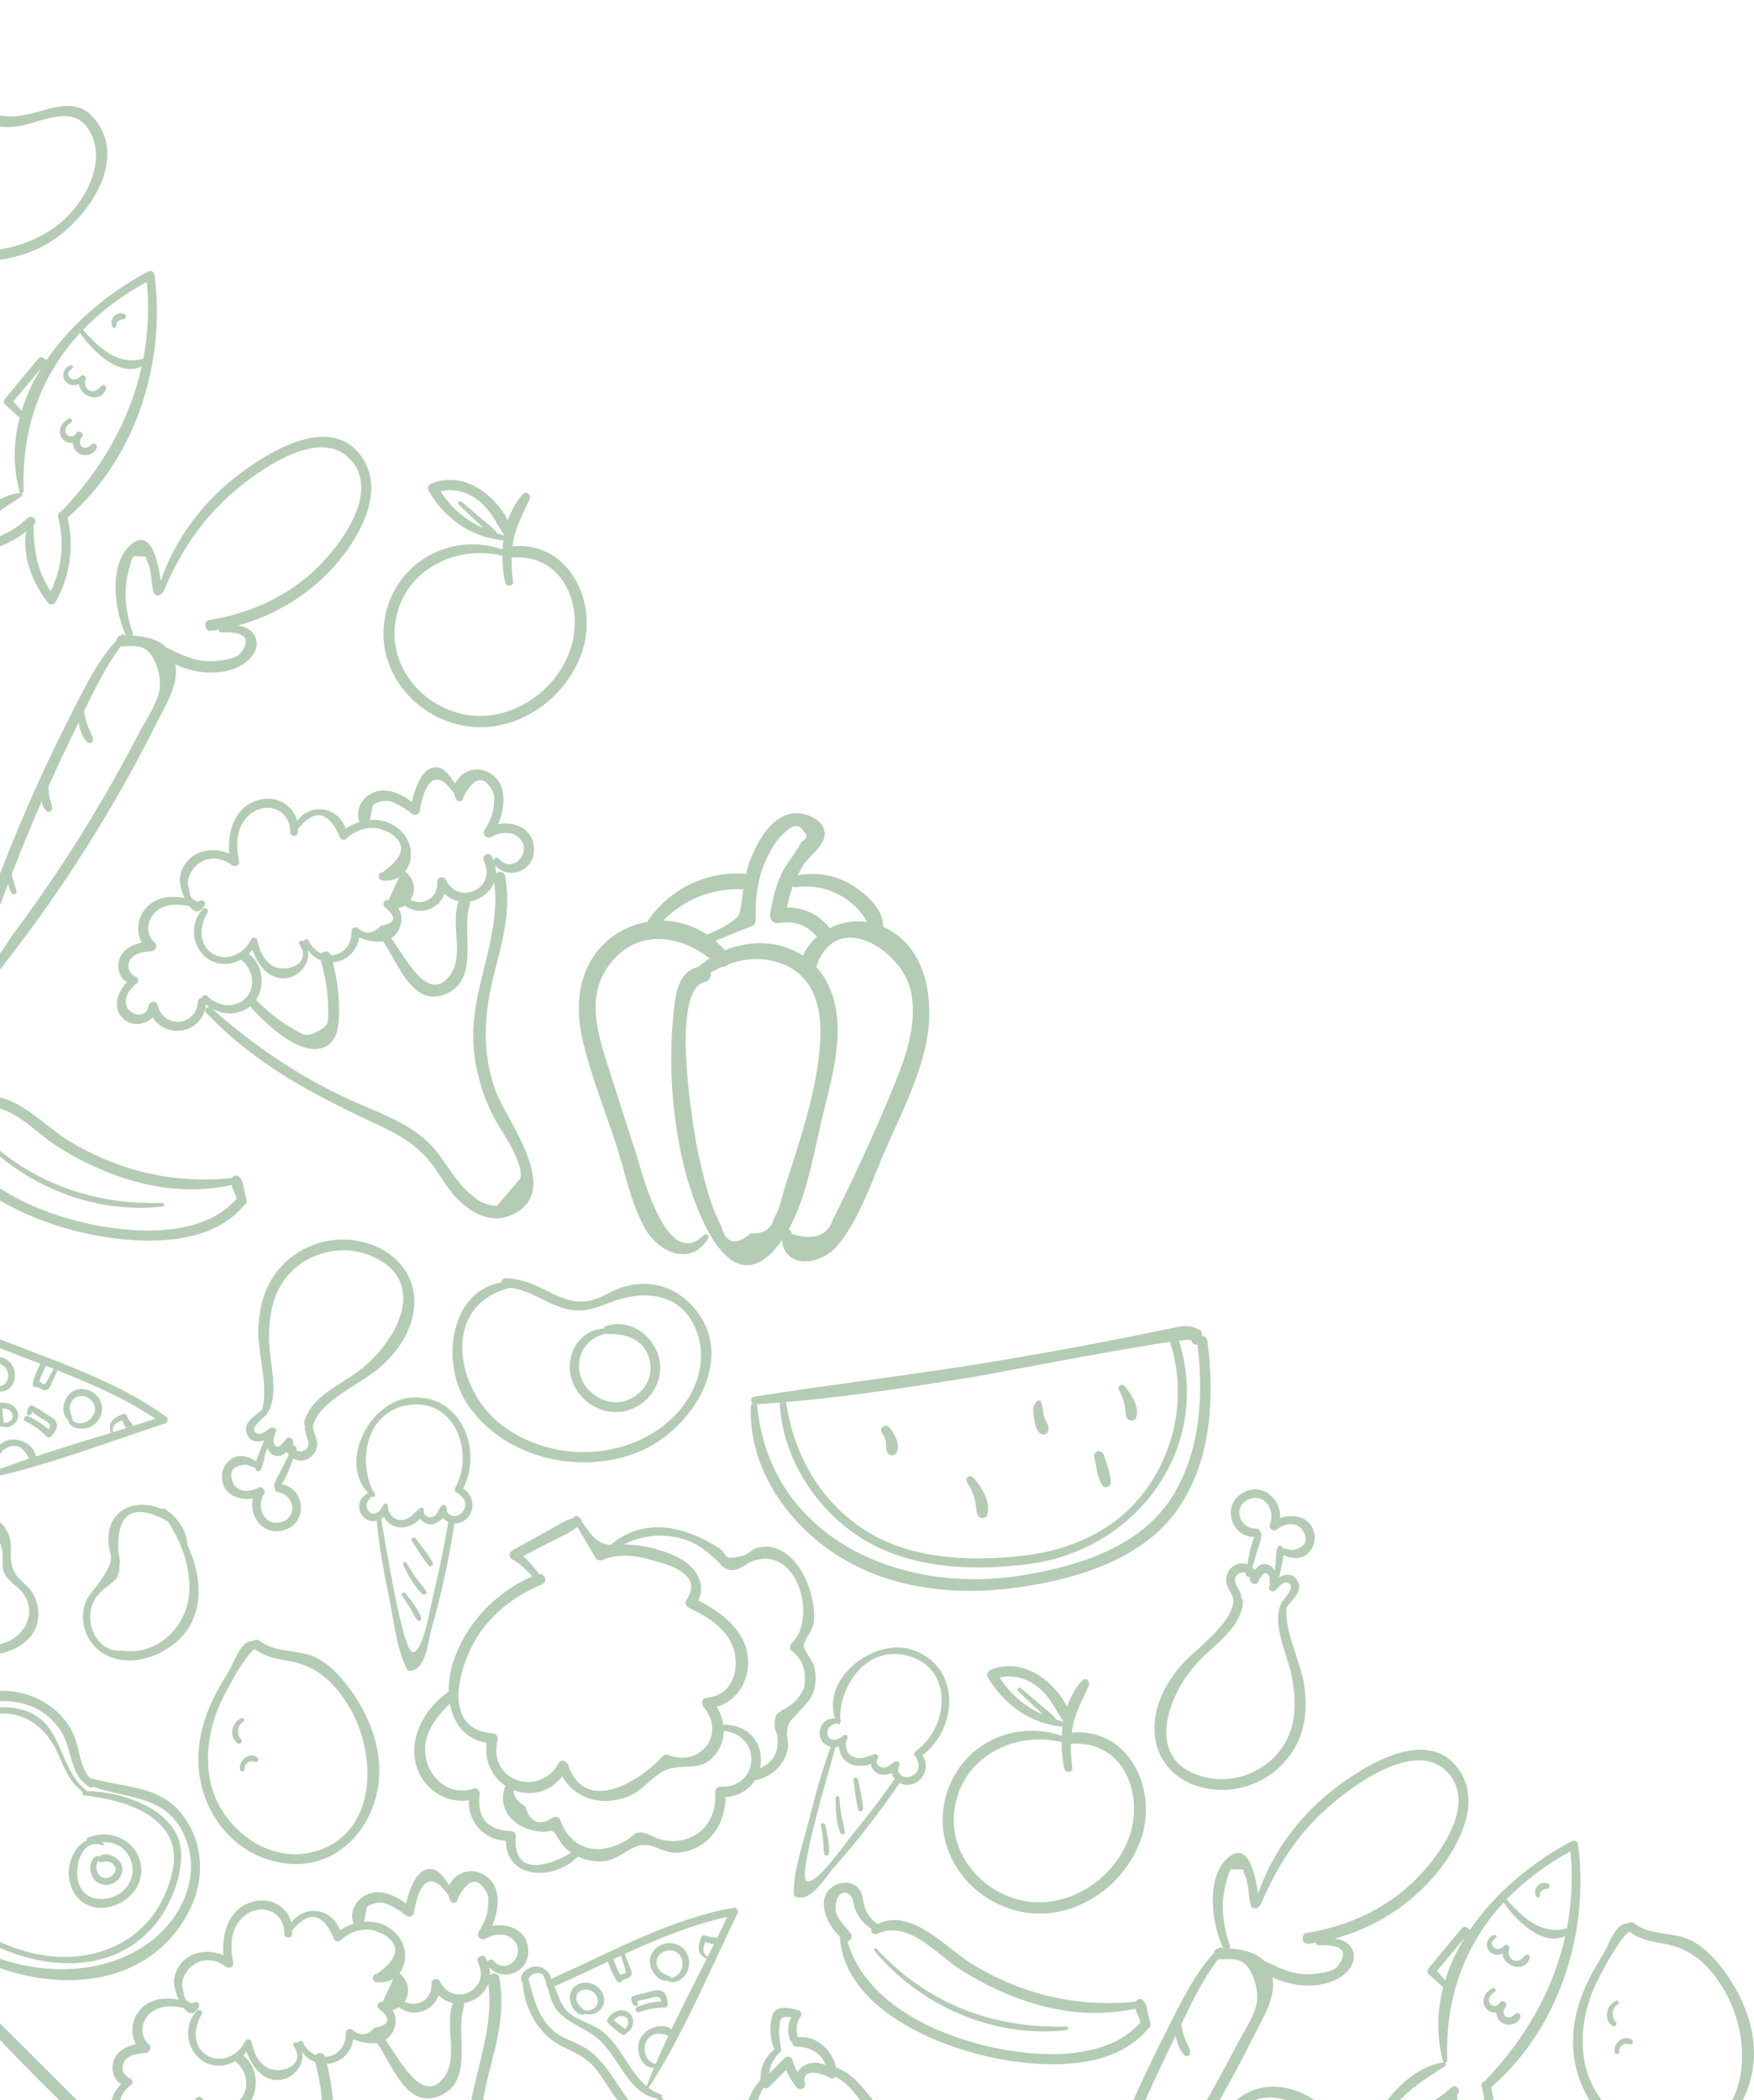 <svg width="442" height="529" viewBox="0 0 442 529" fill="none" xmlns="http://www.w3.org/2000/svg">
<path d="M302.894 336.602C302.885 336.384 302.875 336.175 302.866 335.957C302.837 335.416 302.372 335.017 301.936 334.808C299.098 333.422 296.906 334.229 293.85 334.865C288.81 335.909 283.771 336.915 278.722 337.893C269.079 339.753 259.418 341.48 249.728 343.084C229.892 346.368 209.915 348.636 190.07 351.834C189.092 351.996 189.083 353.087 189.681 353.562C189.424 353.657 189.225 353.865 189.206 354.197C188.627 369.107 197.577 382.593 209.582 390.841C223.192 400.199 240.408 402.154 256.447 399.876C271.613 397.721 288.715 392.682 297.485 379.139C305.352 366.991 306.093 351.578 304.232 337.636C304.128 336.858 303.502 336.545 302.894 336.602ZM294.922 338.006C294.903 338.168 294.913 338.339 294.97 338.519C298.756 350.601 296.602 363.811 289.474 374.261C281.853 385.431 269.743 390.698 256.533 392.027C243.179 393.375 228.307 392.578 216.928 384.767C206.118 377.336 199.987 365.928 198.07 353.182C213.673 351.834 229.228 349.433 244.669 346.956C248.503 346.349 281.825 339.867 294.922 338.006ZM295.643 376.624C287.614 389.778 271.566 394.59 257.149 396.886C227.055 401.689 194.065 387.567 190.819 354.15C190.8 353.979 190.725 353.846 190.63 353.742C192.575 353.619 194.521 353.467 196.466 353.305C197.121 366.592 204.799 379.025 215.647 386.532C228.146 395.178 244.793 395.899 259.437 393.944C286.608 390.319 305.457 364.713 297.086 337.712C299.003 337.484 300.161 337.418 300.199 337.608C300.398 338.491 301.1 338.823 301.746 338.709C303.321 351.483 302.505 365.387 295.643 376.624Z" fill="#B4CCB4"/>
<path d="M224.103 359.541C223.087 358.383 221.379 359.816 222.271 361.05C222.812 361.8 223.182 362.625 223.267 363.556C223.362 364.533 223.154 365.321 223.78 366.165C224.16 366.668 225.08 366.801 225.545 366.336C227.339 364.543 225.469 361.107 224.103 359.541Z" fill="#B4CCB4"/>
<path d="M263.242 357.206C262.805 356.134 262.9 354.957 262.549 353.856C262.483 353.647 262.407 353.41 262.388 353.277C262.378 353.229 262.369 353.182 262.369 353.135C262.293 352.65 261.135 352.698 261.116 353.21C261.106 353.495 260.537 353.865 260.461 354.178C260.385 354.511 260.328 354.985 260.347 355.327C260.385 356.048 260.452 356.769 260.594 357.472C260.86 358.743 261.04 360.385 262.207 361.116C263.024 361.629 264.058 361.221 264.21 360.224C264.381 359.085 263.659 358.24 263.242 357.206Z" fill="#B4CCB4"/>
<path d="M283.4 349.13C282.792 348.409 281.407 349.168 281.929 350.041C282.555 351.094 283.039 352.442 283.333 353.628C283.618 354.796 283.457 356.039 283.95 357.131C284.396 358.108 285.943 358.118 286.304 357.064C287.243 354.359 285.042 351.085 283.4 349.13Z" fill="#B4CCB4"/>
<path d="M278.171 366.545C277.734 365.083 275.4 365.349 275.751 366.934C276.263 369.259 276.453 372.192 277.801 374.194C278.37 375.039 279.775 374.527 279.86 373.587C280.05 371.29 278.816 368.709 278.171 366.545Z" fill="#B4CCB4"/>
<path d="M245.248 372.193C244.365 371.243 242.98 372.401 243.701 373.464C244.593 374.764 245.267 376.198 245.656 377.735C245.988 379.045 245.874 380.421 246.396 381.664C246.814 382.661 248.437 382.651 248.778 381.598C249.803 378.447 247.307 374.413 245.248 372.193Z" fill="#B4CCB4"/>
<path d="M72.101 385.26C77.739 383.115 76.713 374.754 70.943 373.909C72.196 371.973 73.107 369.658 73.904 367.408C74.834 367.968 75.992 368.139 77.216 367.665C78.517 367.162 79.551 365.966 79.845 364.599C80.263 362.644 78.839 361.002 78.868 359.085C78.868 359.066 78.858 359.057 78.858 359.038C78.925 358.933 78.991 358.838 79.029 358.705C80.832 352.669 91.348 348.399 95.761 344.432C99.216 341.328 102.11 337.712 103.543 333.233C106.362 324.425 102.082 316.586 93.54 313.492C84.828 310.341 74.967 313.283 69.444 320.762C66.53 324.701 65.363 329.427 65.106 334.258C64.774 340.578 67.735 348.816 66.065 355.014C64.262 356.864 61.101 358.202 62.212 361.22C62.952 363.232 64.86 363.422 66.606 362.834C66.141 363.821 65.714 364.827 65.344 365.861C65.088 366.573 64.765 367.342 64.556 368.12C62.962 367.086 61.139 366.336 59.232 367.038C57.286 367.75 55.948 369.809 55.919 371.85C55.863 376.377 60.001 378.066 63.711 377.459C62.629 382.233 66.691 387.32 72.101 385.26ZM69.036 363.603C68.789 362.986 69.083 362.094 69.216 361.467C69.235 361.372 69.235 361.277 69.216 361.192C69.263 361.145 69.311 361.097 69.349 361.05C70.051 360.233 69.036 359.199 68.153 359.692C67.28 360.186 65.951 361.581 64.85 361.116C62.639 360.167 65.382 358.022 66.131 357.32C66.302 357.158 66.464 356.988 66.606 356.817C66.72 356.788 66.834 356.722 66.938 356.599C70.696 351.91 67.935 343.596 67.811 338.111C67.678 331.97 68.514 325.716 72.784 320.99C77.881 315.333 86.356 313.359 93.427 316.32C108.659 322.708 99.662 338.377 90.541 345.257C85.72 348.902 78.242 351.853 76.666 358.231C76.562 358.639 76.666 358.962 76.865 359.199C76.666 360.528 77.236 361.553 77.596 362.843C78.26 365.226 75.926 366.127 74.663 365.282C74.683 365.226 74.701 365.169 74.721 365.121C74.92 364.58 74.379 364.134 73.971 364.276C73.904 364.03 73.876 363.764 73.904 363.451C74.018 362.236 72.5 361.6 71.845 362.739C71.37 363.565 69.785 365.52 69.036 363.603ZM66.568 376.235C67.052 375.475 66.075 374.299 65.239 374.716C63.189 375.732 60.39 376.216 58.843 373.815C57.467 370.702 58.567 369.079 62.155 368.955C62.905 369.212 63.645 369.506 64.366 369.819C64.376 369.876 64.366 369.942 64.376 369.999C64.471 370.692 65.296 370.834 65.657 370.265C66.378 369.145 66.454 367.646 66.824 366.383C66.995 365.785 67.204 365.207 67.403 364.628C67.536 365.254 67.84 365.814 68.428 366.25C69.833 367.266 71.18 366.687 72.262 365.681C72.405 365.947 72.576 366.194 72.756 366.431C72.253 367.475 71.759 368.519 71.247 369.553C70.507 371.043 69.567 372.486 69.055 374.071C68.96 374.365 69.093 374.621 69.301 374.792C69.216 375.267 69.425 375.77 70.079 375.883C74.711 376.69 74.986 383.134 70.042 383.571C65.999 383.894 64.708 379.139 66.568 376.235Z" fill="#B4CCB4"/>
<path d="M173.726 328.193C168.924 323.467 162.413 322.243 156.178 324.482C153.597 325.413 151.281 327.121 148.548 327.652C144.381 328.459 141.202 326.817 137.69 325.09C134.302 323.429 131.275 322.091 127.459 322.005C126.748 321.986 126.387 322.508 126.368 323.059C113.337 325.204 111.031 343.255 117.561 353.343C126.586 367.276 146.127 371.85 161.075 365.672C174.799 359.996 186.652 340.93 173.726 328.193ZM167.026 359.256C155.371 368.12 138.26 367.836 126.605 359.104C114.448 349.993 111.136 328.582 128.598 324.397C133.799 325.023 137.795 328.525 142.834 329.75C146.659 330.68 149.838 329.664 153.397 328.231C162.309 324.644 172.435 325.46 175.833 336.241C178.595 345.03 173.963 353.979 167.026 359.256Z" fill="#B4CCB4"/>
<path d="M166.305 343.502C165.678 337.19 159.158 331.866 152.809 334.001C152.467 334.115 152.258 334.372 152.163 334.656C147.086 334.827 143.309 339.496 143.584 344.783C143.916 351.246 150.066 356.418 156.501 355.621C162.413 354.89 166.893 349.443 166.305 343.502ZM157.184 352.973C152.733 354.103 147.731 351.123 146.336 346.795C144.685 341.67 147.769 336.944 152.648 335.957C152.771 336.013 152.913 336.042 153.084 336.042C158.105 335.909 162.774 337.503 163.808 343.103C164.653 347.63 161.578 351.853 157.184 352.973Z" fill="#B4CCB4"/>
<path d="M-8.276 330.803C-8.484 331.031 -8.513 331.297 -8.446 331.525C-12.632 336.194 -15.071 342.743 -13.486 348.978C-12.66 352.205 -11.313 354.881 -11.341 358.298C-11.37 361.098 -12.157 363.679 -12.746 366.384C-13.514 369.971 -13.932 372.828 -12.622 376.197C-12.613 376.273 -12.603 376.358 -12.575 376.444C-11.948 378.095 -9.604 379.538 -7.848 379.433C-6.311 379.348 -5.22 378.361 -5.077 376.947C-4.783 376.833 -4.574 376.539 -4.736 376.188C-5.239 375.125 -5.514 374.033 -5.647 372.923C10.373 369.829 26.119 363.584 41.607 358.573C42.262 358.364 42.499 357.368 41.911 356.941C28.842 347.317 12.034 342.306 -2.904 336.185C-2.866 336.061 -2.837 335.938 -2.799 335.815C-2.686 335.786 -2.581 335.729 -2.524 335.587C-1.869 334.011 -2.192 332.237 -3.492 331.079C-4.66 330.044 -7.108 329.532 -8.276 330.803ZM-0.038 370.028C-1.547 367.902 0.257 364.913 2.601 364.343C5.087 363.736 6.416 365.501 7.289 367.428C4.822 368.263 2.382 369.117 -0.038 370.028ZM31.927 359.702C30.816 360.054 29.696 360.395 28.576 360.737C28.273 360.196 28.406 359.437 28.823 358.962C29.355 358.355 30.057 358.032 30.797 357.776C31.054 358.431 31.367 359.057 31.803 359.598C31.841 359.646 31.889 359.664 31.927 359.702ZM13.581 344.84C13.562 344.859 13.553 344.869 13.534 344.897C13.145 345.571 12.756 346.235 12.367 346.909C12.148 347.279 11.626 348.655 11.104 348.674C10.81 348.684 10.354 348.219 10.079 348.105C10.022 348.076 9.965 348.076 9.908 348.048C10.326 346.662 10.877 345.334 11.579 344.062C12.253 344.318 12.917 344.584 13.581 344.84ZM10.174 343.521C9.311 345.115 8.656 346.786 8.21 348.541C8.096 348.969 8.532 349.538 9.007 349.443C10.07 349.225 10.763 350.743 11.977 350.022C12.575 349.671 12.813 348.883 13.078 348.285C13.524 347.298 13.98 346.321 14.426 345.334C14.445 345.286 14.454 345.239 14.464 345.191C23.101 348.598 31.633 352.338 39.149 357.368C37.251 358.004 35.324 358.611 33.407 359.228C33.445 359.038 33.398 358.829 33.227 358.63C32.696 358.004 32.249 357.387 31.927 356.627C31.775 356.276 31.376 356.02 30.997 356.181C29.649 356.751 27.836 357.539 27.703 359.199C27.656 359.797 27.722 360.424 27.988 360.927C21.667 362.872 15.299 364.78 9.026 366.858C8.589 363.613 4.29 361.79 1.443 362.986C-1.3 364.135 -3.312 368.092 -1.091 370.455C-2.638 371.053 -4.185 371.651 -5.713 372.296C-6.121 366.412 -2.515 359.94 -3.597 353.847C-4.119 350.905 -6.207 347.412 -5.95 344.451C-5.761 342.202 -4.584 340.199 -3.654 338.149C0.845 339.981 5.495 341.727 10.174 343.521ZM-4.641 332.379C-4.1 332.73 -3.73 333.29 -3.53 333.897C-3.597 333.964 -3.654 334.049 -3.682 334.163C-3.881 334.809 -4.147 335.406 -4.441 335.985C-4.83 336.204 -5.068 336.65 -5.03 337.067C-6.007 338.738 -7.099 340.294 -7.459 342.306C-8.181 346.273 -6.159 350.345 -5.647 354.179C-4.66 361.572 -10.458 369.715 -6.045 376.415C-6.32 377.45 -7.924 377.583 -8.712 377.27C-9.747 376.852 -10.345 375.799 -11.36 375.4C-11.474 375.352 -11.588 375.343 -11.711 375.343C-11.626 368.443 -8.114 361.629 -9.376 354.805C-9.965 351.616 -11.816 348.826 -11.93 345.504C-12.1 340.598 -9.5 336.393 -7.013 332.407C-6.937 332.293 -6.909 332.18 -6.899 332.066C-6.624 331.999 -6.339 331.933 -6.045 331.942C-5.561 331.942 -5.068 332.104 -4.641 332.379Z" fill="#B4CCB4"/>
<path d="M-0.436 353.505C-0.768 353.609 -0.92 353.942 -0.93 354.264C-0.968 355.792 -0.92 357.425 -0.522 358.905C-0.389 359.389 0.114 359.484 0.503 359.332C2.401 360.101 4.746 358.364 4.575 356.324C4.366 353.961 1.585 352.879 -0.436 353.505ZM3.151 356.295C3.493 357.671 2.136 358.459 0.959 358.412C0.807 357.197 0.627 356.02 0.579 354.805C1.633 354.71 2.876 355.204 3.151 356.295Z" fill="#B4CCB4"/>
<path d="M-1.803 342.088C-3.929 342.952 -5.362 346.245 -3.891 348.219C-3.748 348.418 -3.483 348.485 -3.255 348.447C-2.571 350.051 -0.683 350.848 1.016 350.411C3.284 349.832 4.157 347.26 3.607 345.163C2.99 342.866 0.541 341.129 -1.803 342.088ZM1.918 345.581C2.297 346.814 1.937 348.352 0.693 348.94C-0.55 349.529 -2.23 348.959 -2.723 347.669C-2.742 347.621 -2.771 347.621 -2.799 347.583C-2.733 346.226 -3.027 344.85 -1.689 343.929C-0.189 342.885 1.453 344.053 1.918 345.581Z" fill="#B4CCB4"/>
<path d="M7.432 354.254C7.033 354.748 6.824 355.203 6.777 355.849C6.72 356.58 7.764 356.836 7.925 356.077C7.944 355.915 8.011 355.782 8.067 355.65C8.922 356.295 9.823 356.874 10.706 357.462C11.152 357.756 11.959 358.108 12.3 358.516C12.822 359.142 12.614 359.655 12.243 360.11C10.725 358.705 8.979 357.576 7.061 356.76C6.226 356.409 5.609 357.643 6.435 358.032C8.466 358.981 10.193 360.271 11.75 361.885C12.072 362.217 12.623 362.094 12.908 361.799C13.961 360.708 14.977 359.066 13.79 357.69C13.202 357.007 12.243 356.551 11.503 356.077C10.44 355.393 9.377 354.653 8.248 354.103C7.982 353.96 7.612 354.017 7.432 354.254Z" fill="#B4CCB4"/>
<path d="M17.625 351C15.964 352.499 15.176 356.049 17.112 357.662C17.568 359.902 20.795 360.395 22.731 359.456C25.445 358.146 26.679 354.739 24.895 352.167C23.291 349.851 19.808 349.016 17.625 351ZM22.408 352.252C24.012 353.344 24.439 355.28 23.272 356.865C22.759 357.558 22.028 358.099 21.203 358.355C20.244 358.659 18.925 358.507 18.213 357.729C18.317 357.596 18.355 357.425 18.261 357.207C17.653 355.802 17.207 354.549 18.033 353.097C18.972 351.474 20.927 351.256 22.408 352.252Z" fill="#B4CCB4"/>
<path d="M8.665 402.134C7.536 399.638 5.723 398.946 4.224 396.924C1.5 393.27 3.626 390.271 2.221 386.646C-1.176 377.838 -16.418 379.936 -18.639 388.439C-18.677 388.591 -18.687 388.734 -18.658 388.866C-23.308 394.817 -22.502 404.868 -17.747 410.429C-12.005 417.149 0.902 419.635 7.422 412.536C10.051 409.67 10.241 405.598 8.665 402.134ZM0.475 414.045C-6.434 415.934 -14.463 412.764 -17.908 406.443C-21.78 399.335 -18.601 392.435 -14.776 386.266C-14.672 386.105 -14.767 385.934 -14.9 385.858C-10.126 380.837 -0.474 382.754 0.598 390.926C0.883 393.08 0.19 394.722 1.348 396.753C2.459 398.727 4.803 399.762 6.046 401.679C9.377 406.832 5.904 412.565 0.475 414.045Z" fill="#B4CCB4"/>
<path d="M47.216 389.133C47.121 385.355 44.388 381.891 41.332 379.984C41.133 379.86 40.934 380.031 40.924 380.221C35.22 377.516 27.694 379.433 27.324 387.121C27.049 392.711 30.238 391.325 24.686 399.088C23.366 400.939 22.019 401.983 21.335 404.289C20.216 408.095 21.317 412.252 24.126 415.004C30.579 421.315 41.845 417.652 46.799 411.094C51.563 404.783 50.548 396.203 47.216 389.133ZM30.959 415.811C27.144 416.048 24.524 414.131 23.082 410.069C21.952 405.523 23.461 401.907 27.599 399.231C28.188 398.566 29.194 398.111 29.526 397.257C30.646 394.333 29.792 396.175 30.238 393.214C30.143 392.454 30 391.705 29.811 390.955C29.355 380.999 33.493 378.408 42.215 383.182C42.234 383.201 42.253 383.201 42.281 383.21C45.736 388.478 47.976 394.523 47.691 400.92C47.302 409.632 39.785 417.045 30.959 415.811Z" fill="#B4CCB4"/>
<path d="M119.041 378.56C118.87 377.222 118.007 375.599 116.706 375.001C121.812 364.969 115.966 350.8 103.192 352.091C93.103 353.116 85.283 368.272 92.79 376.102C91.689 376.69 90.759 377.488 90.55 378.835C90.332 380.202 90.901 381.616 91.983 382.47C92.828 383.134 93.91 383.277 94.925 383.049C95.523 389.446 96.691 395.757 97.972 402.049C99.168 407.886 99.861 415.146 102.546 420.48C102.679 420.736 103.049 420.974 103.344 420.936C107.51 420.433 107.852 413.343 108.772 410.164C111.287 401.489 113.119 392.692 114.524 383.77C115.416 383.799 116.317 383.514 117.096 382.954C118.491 381.977 119.259 380.249 119.041 378.56ZM109.399 400.768C108.658 403.777 106.779 415.877 104.131 416.181C101.493 416.485 97.374 389.863 96.045 382.631C96.311 382.48 96.577 382.318 96.795 382.109C97.421 383.343 98.665 384.34 99.984 384.653C101.93 385.118 104.492 384.197 105.887 382.546C106.504 383.514 107.709 384.121 108.924 383.97C109.797 383.865 110.889 383.191 111.648 382.309C111.857 382.603 112.132 382.878 112.464 383.106C112.625 383.22 112.796 383.315 112.967 383.4C111.99 389.237 110.803 395.026 109.399 400.768ZM116.782 380.525C116.346 381.198 115.482 381.844 114.666 381.901C113.755 381.967 112.388 381.303 112.606 380.192C112.644 379.984 112.569 379.794 112.445 379.642C112.417 379.556 112.388 379.471 112.35 379.386C112.208 379.101 111.79 378.997 111.525 379.167C110.557 379.775 110.481 381.17 109.503 381.863C108.516 382.565 106.77 382.128 106.817 380.743C106.827 380.705 106.846 380.676 106.855 380.648C106.988 379.936 106.248 379.556 105.707 379.984C104.245 381.132 103.315 382.764 101.237 382.878C99.453 382.983 98.219 381.711 97.801 380.145C97.83 379.832 97.811 379.509 97.725 379.167C97.687 379.034 97.611 378.94 97.535 378.873C97.526 378.864 97.526 378.854 97.516 378.845C97.507 378.835 97.488 378.826 97.478 378.816C97.317 378.674 97.08 378.655 96.909 378.807C96.748 378.873 96.596 378.987 96.539 379.167C96.321 379.803 95.827 380.487 95.229 380.904C95.077 380.923 94.944 380.999 94.859 381.113C94.242 381.398 93.568 381.379 92.961 380.714C91.718 379.329 92.591 377.962 93.739 376.984C93.749 376.994 93.749 376.994 93.758 377.003C94.119 377.298 94.679 376.928 94.432 376.491C94.413 376.463 94.403 376.425 94.385 376.396C94.527 376.092 94.337 375.741 94.024 375.675C90.133 367.845 92.287 356.115 102.214 354.055C114.324 351.54 119.743 365.624 114.732 374.735C114.362 375.409 114.865 376.026 115.435 376.14C116.033 376.709 116.649 377.079 117.001 377.877C117.38 378.75 117.314 379.718 116.782 380.525Z" fill="#B4CCB4"/>
<path d="M106.144 407.611C105.887 406.425 105.043 405.305 104.378 404.299C103.686 403.255 102.926 402.268 102.12 401.309C101.721 400.844 100.886 401.47 101.266 401.973C102.025 402.989 102.737 404.042 103.401 405.124C104.008 406.121 104.445 407.279 105.214 408.161C105.603 408.607 106.258 408.114 106.144 407.611Z" fill="#B4CCB4"/>
<path d="M107.387 400.844C106.637 399.61 105.603 398.547 104.768 397.361C103.932 396.175 103.145 394.95 102.423 393.688C102.12 393.166 101.351 393.622 101.617 394.163C102.85 396.668 104.341 399.677 106.466 401.556C106.941 401.983 107.748 401.442 107.387 400.844Z" fill="#B4CCB4"/>
<path d="M109.019 393.574C107.804 391.458 106.201 389.503 104.758 387.528C104.321 386.94 103.344 387.481 103.761 388.117C105.128 390.205 106.438 392.426 108.032 394.343C108.488 394.903 109.361 394.181 109.019 393.574Z" fill="#B4CCB4"/>
<path d="M441.969 515.966C441.618 508.753 438.458 501.72 434.13 496.035C431.928 493.131 429.299 490.322 425.968 488.708C421.47 486.535 415.889 487.693 411.827 484.485C411.267 484.039 410.593 484.181 410.157 484.542C406.996 484.39 405.43 489.961 404.064 492.144C399.764 499.025 396.462 505.82 396.395 514.134C396.3 527.145 405.193 539.028 418.518 540.594C432.725 542.274 442.624 529.376 441.969 515.966ZM426.129 537.462C414.171 541.125 402.042 531.653 399.48 520.217C397.961 513.431 399.186 506.162 402.071 499.907C402.792 498.332 407.917 488.262 410.631 486.573C413.26 488.576 415.908 489.022 419.22 489.591C426.481 490.844 430.979 495.276 434.595 501.483C441.324 513.042 441.656 532.707 426.129 537.462Z" fill="#B4CCB4"/>
<path d="M407.291 503.97C404.823 504.957 403.988 508.535 406.209 510.262C406.873 510.774 407.775 509.958 407.158 509.313C405.981 508.079 406.171 505.792 407.68 504.89C408.154 504.615 407.841 503.751 407.291 503.97Z" fill="#B4CCB4"/>
<path d="M411.324 513.925C409.35 512.226 406.361 514.684 406.93 516.981C407.111 517.721 408.164 517.389 408.05 516.677C407.936 516.003 408.392 515.415 408.942 515.092C409.521 514.751 410.091 514.77 410.717 514.978C411.296 515.168 411.789 514.333 411.324 513.925Z" fill="#B4CCB4"/>
<path d="M377.007 561.548C375.232 555.788 366.814 556.272 365.608 561.985C363.758 560.609 361.499 559.555 359.316 558.616C359.933 557.724 360.18 556.585 359.781 555.323C359.363 553.994 358.234 552.883 356.896 552.504C354.969 551.963 353.242 553.273 351.325 553.13C351.306 553.13 351.296 553.14 351.277 553.14C351.183 553.064 351.088 552.997 350.964 552.95C345.052 550.767 341.474 540.005 337.791 535.335C334.916 531.691 331.489 528.568 327.114 526.851C318.506 523.481 310.411 527.24 306.776 535.573C303.075 544.057 305.381 554.098 312.489 560.077C316.238 563.238 320.879 564.709 325.681 565.269C331.964 566.009 340.382 563.579 346.456 565.639C348.193 567.556 349.322 570.802 352.397 569.881C354.447 569.264 354.76 567.385 354.286 565.601C355.245 566.123 356.222 566.616 357.228 567.053C357.921 567.357 358.671 567.727 359.439 567.983C358.3 569.501 357.446 571.276 358.025 573.222C358.614 575.205 360.578 576.676 362.609 576.828C367.127 577.179 369.072 573.155 368.702 569.407C373.381 570.811 378.715 567.081 377.007 561.548ZM355.207 563.228C354.571 563.427 353.698 563.086 353.09 562.906C352.995 562.877 352.9 562.877 352.815 562.887C352.767 562.839 352.729 562.792 352.682 562.744C351.913 561.994 350.812 562.943 351.249 563.855C351.686 564.756 352.995 566.17 352.454 567.243C351.372 569.388 349.408 566.512 348.743 565.724C348.592 565.544 348.43 565.373 348.269 565.212C348.24 565.098 348.193 564.974 348.07 564.87C343.628 560.818 335.162 563.048 329.677 562.82C323.536 562.564 317.358 561.321 312.907 556.765C307.583 551.317 306.168 542.728 309.566 535.867C316.912 521.071 331.973 531.055 338.266 540.593C341.597 545.642 344.055 553.291 350.328 555.275C350.736 555.398 351.059 555.323 351.315 555.142C352.635 555.427 353.688 554.924 354.998 554.649C357.418 554.146 358.168 556.528 357.247 557.733C357.19 557.714 357.143 557.686 357.086 557.667C356.554 557.439 356.08 557.942 356.203 558.359C355.956 558.407 355.691 558.426 355.377 558.369C354.172 558.179 353.441 559.65 354.533 560.371C355.301 560.893 357.162 562.602 355.207 563.228ZM367.639 566.493C366.908 565.952 365.675 566.863 366.035 567.727C366.918 569.834 367.222 572.671 364.726 574.047C361.527 575.224 359.98 574.019 360.085 570.432C360.388 569.701 360.73 568.979 361.091 568.277C361.157 568.277 361.214 568.277 361.271 568.277C361.973 568.22 362.163 567.414 361.613 567.015C360.54 566.227 359.05 566.047 357.807 565.601C357.228 565.392 356.659 565.155 356.089 564.908C356.716 564.823 357.304 564.547 357.769 563.987C358.87 562.649 358.376 561.264 357.437 560.125C357.712 560.001 357.968 559.85 358.215 559.679C359.221 560.248 360.237 560.799 361.233 561.387C362.676 562.222 364.052 563.257 365.599 563.864C365.883 563.978 366.149 563.864 366.339 563.665C366.804 563.788 367.317 563.598 367.478 562.953C368.579 558.378 375.032 558.521 375.146 563.475C375.26 567.556 370.43 568.543 367.639 566.493Z" fill="#B4CCB4"/>
<path d="M70.563 581.023C70.725 580.88 70.895 580.748 71.057 580.605C71.474 580.264 71.503 579.647 71.417 579.172C70.81 576.078 68.846 574.816 66.492 572.766C62.62 569.378 58.766 565.971 54.942 562.535C47.634 555.977 40.421 549.315 33.303 542.557C18.706 528.73 4.841 514.171 -9.689 500.286C-10.401 499.603 -11.293 500.258 -11.293 501.017C-11.521 500.875 -11.815 500.837 -12.091 501.026C-24.334 509.568 -29.677 524.848 -29.003 539.397C-28.244 555.901 -19.417 570.792 -7.915 582.209C2.962 593 17.302 603.592 33.389 602.405C47.824 601.342 60.56 592.63 70.544 582.731C71.104 582.162 70.981 581.469 70.563 581.023ZM64.641 575.509C64.499 575.594 64.366 575.699 64.261 575.86C56.916 586.176 45.081 592.431 32.449 593.057C18.944 593.731 7.432 587.249 -1.603 577.521C-10.733 567.688 -19.085 555.36 -19.721 541.561C-20.328 528.454 -14.928 516.686 -5.931 507.452C4.565 519.078 15.869 530.02 27.163 540.849C29.962 543.544 55.236 566.198 64.641 575.509ZM34.281 599.406C18.944 600.944 5.42 591.054 -5.115 580.956C-27.114 559.859 -35.779 525.038 -11.094 502.279C-10.971 502.165 -10.914 502.023 -10.885 501.881C-9.614 503.361 -8.313 504.813 -7.013 506.275C-17.206 514.816 -22.483 528.435 -21.913 541.627C-21.259 556.812 -11.787 570.517 -1.385 581.004C17.909 600.479 49.703 600.042 66.179 577.065C67.517 578.451 68.266 579.334 68.143 579.485C67.555 580.178 67.726 580.937 68.2 581.383C58.956 590.343 47.387 598.087 34.281 599.406Z" fill="#B4CCB4"/>
<path d="M366.813 444.719C358.965 435.504 344.302 444.529 336.956 450.053C327.816 456.924 320.708 466.272 317.007 477.073C316.323 472.061 314.501 463.453 309.338 468.056C303.682 473.096 305.419 484.883 308.247 490.786C308.199 490.786 308.152 490.786 308.104 490.786C307.81 490.521 307.364 490.445 306.994 490.815C306.984 490.824 306.984 490.834 306.975 490.834C306.263 490.938 305.874 491.479 305.817 492.077C300.967 497.363 297.892 503.855 294.618 510.233C290.803 517.683 287.225 525.256 283.865 532.925C277.26 547.967 271.547 563.38 266.611 579.049C266.327 579.951 267.086 580.786 267.959 580.824C272.666 580.995 274.726 577.227 277.431 573.763C280.676 569.606 283.837 565.392 286.902 561.103C294.39 550.625 301.309 539.739 307.639 528.521C310.591 523.282 313.41 517.977 316.095 512.596C318.041 508.705 321.078 503.912 320.822 499.347C320.793 498.891 320.736 498.464 320.661 498.056C326.431 500.96 335.086 501.179 339.461 496.633C341.103 494.924 341.863 492.476 340.391 490.407C339.433 489.059 337.914 488.509 336.301 488.338C346.219 485.671 355.206 480.034 361.85 472.061C367.8 464.896 373.998 453.156 366.813 444.719ZM316.646 504.757C315.868 508.401 313.04 512.425 311.322 515.756C307.573 522.998 303.577 530.116 299.354 537.091C295.349 543.697 291.126 550.179 286.703 556.509C284.492 559.679 282.233 562.811 279.917 565.905C277.924 568.572 274.071 575.576 270.056 577.493C272.657 569.359 275.485 561.311 278.522 553.33C278.712 554.155 278.978 554.953 279.367 555.683C279.746 556.395 280.847 555.902 280.648 555.142C280.268 553.719 279.708 552.4 279.452 550.948C281.616 545.358 283.856 539.796 286.247 534.291C286.504 533.703 286.779 533.124 287.035 532.536C287.197 533.542 287.5 534.557 288.335 535.117C288.753 535.402 289.474 535.136 289.569 534.614C289.769 533.494 289.114 532.45 288.905 531.349C288.753 530.562 288.829 529.698 288.668 528.91C290.945 523.88 293.28 518.869 295.719 513.915C295.909 513.536 296.099 513.137 296.289 512.748C296.63 514.636 297.257 516.506 298.452 517.673C299.107 518.319 300.085 517.654 299.923 516.819C299.677 515.576 298.88 514.447 298.471 513.241C298.101 512.159 297.845 511.039 297.665 509.91C300.379 504.263 303.188 498.436 306.975 493.52C307.032 493.52 307.07 493.548 307.127 493.548C308.797 493.529 310.705 493.292 312.299 493.861C315.697 495.086 317.358 501.425 316.646 504.757ZM355.415 474.719C347.994 481.476 339.072 485.291 329.25 486.914C327.722 487.171 328.063 489.847 329.62 489.648C330.274 489.562 330.929 489.458 331.575 489.353C331.622 489.714 331.888 490.046 332.305 490.027C334.346 489.951 341.407 489.705 337.051 495.332C335.959 496.737 332.249 497.136 330.654 497.259C326.25 497.591 322.815 495.997 318.981 494.108C318.876 494.061 318.772 494.042 318.667 494.023C316.57 491.83 313.201 491.014 309.803 490.834C309.955 490.635 310.031 490.378 309.927 490.094C308.161 484.95 307.478 479.692 308.94 474.377C309.167 473.532 309.585 471.312 310.268 470.828L313.248 470.951C313.343 471.321 313.429 471.701 313.524 472.071C314.681 473.817 314.615 477.851 315.194 479.967C315.469 480.954 316.988 480.954 317.282 480.11C317.472 480.034 317.642 479.901 317.737 479.673C321.334 471.103 326.184 463.264 332.951 456.829C339.215 450.878 355.823 437.981 364.279 445.953C373.134 454.295 361.831 468.882 355.415 474.719Z" fill="#B4CCB4"/>
<path d="M270.066 436.453C270.141 435.836 270.236 435.219 270.369 434.612C271.119 430.977 272.941 427.93 274.374 424.571C274.801 423.565 273.606 422.34 272.723 423.299C271.005 425.149 269.752 427.437 268.908 429.923C265.349 422.976 257.329 417.434 249.699 420.632C248.958 420.945 248.493 421.704 248.949 422.483C252.869 429.306 259.55 434.137 267.465 434.925C267.589 434.934 267.683 434.906 267.769 434.868C267.664 435.656 267.608 436.453 267.56 437.24C254.083 432.647 239.961 440.894 237.797 455.159C235.766 468.522 246.386 480.48 259.484 481.894C272.419 483.289 284.985 473.675 288.117 461.252C291.125 449.218 283.637 435.153 270.066 436.453ZM267.617 433.615C267.152 433.492 266.715 433.349 266.26 433.207C265.178 431.764 263.564 430.635 262.207 429.468C260.556 428.044 258.914 426.63 257.244 425.235C256.75 424.827 256.048 425.491 256.532 425.947C258.088 427.456 259.664 428.936 261.249 430.426C261.742 430.891 262.236 431.394 262.739 431.897C258.307 429.895 254.596 426.82 251.938 422.568C255.583 421.742 259.189 422.881 262.093 425.425C264.741 427.731 266.061 430.787 267.93 433.587C267.921 433.653 267.902 433.719 267.892 433.786C267.835 433.719 267.74 433.644 267.617 433.615ZM283.969 464.27C279.718 473.95 268.955 480.765 258.25 478.866C248.161 477.073 239.895 468.113 240.369 457.636C241.005 443.723 254.435 435.864 267.237 438.759C267.342 438.778 267.427 438.778 267.513 438.769C267.503 441.16 267.74 443.523 268.253 445.649C268.509 446.722 270.379 446.522 270.227 445.383C269.952 443.352 269.809 441.321 269.857 439.29C283.732 438.19 288.819 453.213 283.969 464.27Z" fill="#B4CCB4"/>
<path d="M289.91 509.749C289.664 508.657 289.417 507.575 289.151 506.493C288.885 505.383 288.81 504.434 287.823 503.741C287.225 503.314 286.513 503.665 286.171 504.206C271.527 505.725 257.623 502.441 245.048 494.801C238.291 490.701 229.721 480.385 221.141 484.684C219.452 483.507 218.275 481.913 217.753 479.901C217.383 478.496 217.402 477.016 216.463 475.82C215.077 474.054 212.439 473.846 210.531 474.842C205.131 477.67 208.206 484.684 211.746 487.977C211.689 488.082 211.651 488.205 211.67 488.357C212.998 503.808 230.642 512.824 243.843 516.724C257.139 520.653 279.48 523.263 289.36 510.945C289.759 510.764 290.043 510.356 289.91 509.749ZM245.656 514.627C232.426 510.935 217.62 503.058 213.549 489.031C214.318 488.917 214.954 487.968 214.46 487.218C213.264 485.386 211.395 483.982 210.702 481.837C210.085 479.939 211.224 475.317 214.023 477.205C215.039 477.889 215.01 479.455 215.362 480.546C215.627 481.353 216.026 482.131 216.491 482.843C217.317 484.077 218.361 485.073 219.575 485.861C219.31 486.639 220.116 487.55 221.084 487.114C228.971 483.583 235.757 492.058 241.679 495.902C246.016 498.721 250.619 501.093 255.441 502.963C265.273 506.778 275.722 508.259 286.067 505.981C286.219 506.446 286.446 506.902 286.627 507.367C286.892 508.04 287.158 508.714 287.433 509.388C278.028 520.226 258.003 518.082 245.656 514.627Z" fill="#B4CCB4"/>
<path d="M268.699 510.479C250.154 511.039 233.489 504.633 220.857 490.843C220.524 490.482 220.031 491.004 220.325 491.375C231.932 505.364 250.477 513.459 268.699 511.39C269.268 511.324 269.297 510.46 268.699 510.479Z" fill="#B4CCB4"/>
<path d="M95.562 444.786C95.21 437.573 92.05 430.54 87.722 424.856C85.52 421.951 82.892 419.142 79.56 417.529C75.062 415.355 69.481 416.513 65.419 413.305C64.859 412.859 64.186 413.002 63.749 413.362C60.589 413.211 59.023 418.781 57.656 420.964C53.357 427.845 50.054 434.64 49.988 442.954C49.893 455.966 58.785 467.848 72.11 469.414C86.318 471.094 96.216 458.196 95.562 444.786ZM79.722 466.282C67.763 469.945 55.635 460.474 53.072 449.038C51.553 442.252 52.778 434.982 55.663 428.728C56.384 427.152 61.509 417.083 64.224 415.393C66.852 417.396 69.5 417.842 72.812 418.411C80.073 419.664 84.571 424.096 88.187 430.303C94.916 441.863 95.248 461.527 79.722 466.282Z" fill="#B4CCB4"/>
<path d="M60.883 432.789C58.415 433.776 57.58 437.354 59.801 439.082C60.465 439.594 61.367 438.778 60.75 438.133C59.573 436.899 59.763 434.612 61.272 433.71C61.746 433.435 61.433 432.571 60.883 432.789Z" fill="#B4CCB4"/>
<path d="M64.916 442.746C62.942 441.047 59.952 443.505 60.522 445.802C60.702 446.542 61.756 446.21 61.642 445.498C61.528 444.824 61.983 444.236 62.534 443.913C63.113 443.571 63.682 443.59 64.309 443.799C64.888 443.989 65.381 443.154 64.916 442.746Z" fill="#B4CCB4"/>
<path d="M104.739 444.103C106.182 450.3 112.075 454.485 118.149 453.47C117.912 458.936 121.908 463.388 127.45 463.701C127.716 473.628 139.75 473.742 145.644 467.668C147.618 468.607 149.82 469.025 152.05 468.854C155.979 468.55 158.836 464.754 162.376 464.716C165.119 464.688 167.634 467.022 170.955 466.681C178.472 465.912 182.781 459.667 182.847 452.682C186.33 452.435 188.826 450.727 190.278 448.449C190.364 448.44 190.43 448.459 190.515 448.44C194.606 447.405 197.871 444.587 198.554 440.202C198.772 438.807 198.222 437.706 198.317 436.368C198.516 433.435 199.589 433.283 201.135 431.414C202.682 429.544 204.267 428.443 205.046 425.985C205.71 423.878 205.7 421.553 205.036 419.446C204.533 417.861 202.616 416.01 202.578 414.549C202.54 413.429 204.713 410.591 204.97 409.149C205.463 406.301 204.951 403.312 204.106 400.598C202.853 396.602 200.281 392.065 196.257 390.31C194.321 389.475 192.584 389.351 190.563 389.987C189.434 390.348 188.437 391.544 187.336 391.838C181.613 393.347 183.682 391.562 181.158 389.949C172.322 384.302 162.309 382.072 153.853 389.152C150.199 388.867 148.928 386.58 146.536 383.154C146.517 382.727 146.261 382.338 145.853 382.195C145.834 382.176 145.824 382.148 145.805 382.129C145.435 381.616 144.714 381.892 144.495 382.366C142.037 383.087 139.788 384.672 137.558 385.887C134.739 387.415 131.93 388.953 129.14 390.519C128.361 390.955 128.105 392.236 128.997 392.739C131.009 393.859 132.642 395.397 134.132 397.086C124.793 401.186 117.238 409.073 114.135 418.895C113.404 421.202 113.043 423.679 113.081 426.089C107.463 430 103.097 437.08 104.739 444.103ZM181.604 450.063C180.664 450.015 180.142 450.784 180.209 451.638C180.835 460.056 174.04 465.352 166.324 463.312C165.024 462.97 162.67 461.423 161.057 461.575C159.899 461.689 159.329 462.571 158.456 463.16C154.66 465.694 150.465 466.482 147.029 465.105C146.916 464.991 146.764 464.916 146.593 464.916C144.258 463.834 142.303 461.708 141.155 458.357C140.927 457.703 139.978 457.494 139.418 457.779C135.944 460.113 133.591 459.183 132.357 454.998C130.392 453.859 129.424 452.502 129.434 450.917C133.458 452.511 138.364 451.724 141.686 447.462C143.584 450.831 146.773 453.014 150.911 453.574C153.53 453.925 156.131 453.403 158.551 452.407C162.167 450.926 164.824 446.845 168.222 445.697C172.891 444.122 176.934 446.618 180.598 441.521C181.832 439.803 182.363 437.896 182.373 435.988C192.309 437.127 191.237 450.509 181.604 450.063ZM172.36 387.738C175.824 388.801 178.111 390.784 180.731 393.138C181.518 393.85 181.832 394.618 182.857 395.093C185.95 396.507 187.355 393.973 189.984 393.119C201.249 389.484 205.947 407.886 199.494 413.951C199.038 414.387 198.858 415.27 199.38 415.745C202.255 417.833 203.337 420.964 202.635 425.131C201.42 427.883 199.551 429.762 197.026 430.768C196.732 431.243 195.954 431.461 195.631 431.983C195.242 432.619 195.232 434.081 195.175 434.489C195.194 435.305 195.413 436.092 195.821 436.833C196.485 441.028 195.052 443.875 191.531 445.393C192.66 440.363 189.785 434.574 182.448 434.413C182.373 434.413 182.316 434.432 182.259 434.441C182.031 432.875 181.471 431.347 180.626 429.952C185.78 428.49 188.959 423.223 188.475 417.681C187.868 410.686 181.803 406.14 175.995 403.151C178.149 398.481 174.894 394.163 170.253 391.999C166.59 390.291 161.398 388.991 157.137 389.057C161.797 386.694 167.178 386.153 172.36 387.738ZM121.158 410.952C125.049 405.542 130.288 401.793 136.333 399.183C136.466 399.155 136.58 399.098 136.685 399.013C138.175 398.348 137.235 396.298 135.802 396.46C134.654 394.818 133.325 393.375 131.882 391.971C134.189 390.775 136.495 389.579 138.792 388.364C140.993 387.197 143.537 386.229 145.482 384.634C147.01 387.206 148.538 389.778 150.047 392.36C150.427 393.005 151.11 393.233 151.813 392.948C156.349 391.097 160.648 391.942 165.081 393.204C168.431 394.153 177.371 396.574 172.996 402.989C172.455 403.786 172.91 404.669 173.689 405.039C177.599 406.909 181.756 409.319 183.938 413.211C186.985 418.658 185.41 427.133 177.997 427.665C176.915 427.741 176.621 429.212 177.238 429.914C183.132 436.7 176.431 445.365 168.383 442.053C167.985 441.891 167.339 441.986 167.045 442.318C161.588 448.516 147.438 457.408 143.157 444.558C142.844 443.628 141.411 442.983 140.804 444.084C136.001 452.929 122.809 448.687 125.381 438.351C125.581 437.554 125.144 436.7 124.252 436.633C110.149 435.609 116.261 417.757 121.158 410.952ZM113.366 429.126C114.239 433.995 117.105 438.076 122.639 439.025C122.003 443.837 124.157 447.681 127.346 449.816C124.897 456.336 130.335 461.186 136.77 461.414C138.45 461.47 138.374 460.873 139.494 461.423C139.817 461.575 141.772 464.821 141.971 465.029C142.569 465.656 143.224 466.197 143.916 466.671C138.64 469.927 129.159 473.115 129.965 462.552C130.032 461.66 129.263 461.176 128.475 461.233C122.762 460.901 120.218 457.892 120.845 452.208C121.044 451.391 120.408 450.196 119.383 450.537C111.487 453.157 105.451 444.881 107.52 437.763C108.545 434.27 110.851 431.603 113.366 429.126Z" fill="#B4CCB4"/>
<path d="M47.083 458.747C41.285 449.569 32.373 450.585 22.968 447.965C22.863 447.937 22.768 447.937 22.683 447.937C19.94 444.805 20.149 440.382 18.412 436.624C17.093 433.777 14.986 431.433 12.433 429.629C6.236 425.254 -1.623 424.922 -8.608 427.494C-24.315 433.293 -32.629 449.693 -29.278 465.808C-22.692 497.478 32.003 513.564 47.947 480.784C51.383 473.742 51.326 465.466 47.083 458.747ZM37.431 489.449C21.677 500.866 -2.904 496.491 -16.542 483.726C-31.119 470.097 -31.679 445.773 -14.871 433.691C-5.893 427.238 8.513 425.482 15.347 436.064C18.365 440.733 17.397 447.206 22.664 450.205C22.977 450.385 23.319 450.3 23.575 450.11C33.056 453.375 43.002 452.208 47.083 463.966C50.434 473.647 45.318 483.735 37.431 489.449Z" fill="#B4CCB4"/>
<path d="M44.91 463.093C41.911 454.998 29.867 451.173 21.962 451.192C21.952 451.183 21.952 451.173 21.943 451.164C14.493 445.507 16.154 434.071 6.15 430.844C-1.433 428.396 -9.044 431.888 -14.216 437.478C-20.063 443.808 -25.074 453.574 -24.277 462.41C-23.489 471.141 -17.662 478.648 -11.047 483.982C3.009 495.333 26.679 500.439 39.491 484.276C43.449 479.275 47.302 469.566 44.91 463.093ZM43.458 471.35C41.569 479.892 36.634 486.801 28.577 490.407C13.449 497.174 -5.106 489.629 -15.318 477.538C-21.002 470.809 -23.992 462.818 -21.61 454.058C-19.503 446.285 -13.571 436.975 -6.187 433.388C2.81 429.003 10.934 433.264 14.663 441.872C16.286 445.621 17.615 448.99 20.87 451.41C20.662 451.714 20.813 452.236 21.297 452.284C31.623 453.299 46.429 457.93 43.458 471.35Z" fill="#B4CCB4"/>
<path d="M34.831 467.507C32.752 462.733 26.878 460.882 22.246 462.885C21.886 463.036 21.781 463.359 21.829 463.682C19.02 464.764 17.245 468.816 17.321 471.967C17.463 477.813 22.019 481.733 27.808 480.29C33.54 478.857 37.327 473.229 34.831 467.507ZM29.886 477.149C26.062 479.332 21.098 478.772 19.75 474.112C18.649 470.325 20.453 462.951 25.853 464.802C26.166 464.906 26.327 464.451 26.071 464.289C25.891 464.175 25.72 464.099 25.549 464.014C28.102 463.9 30.627 464.745 32.183 467.013C34.499 470.401 33.464 475.109 29.886 477.149Z" fill="#B4CCB4"/>
<path d="M30.314 469.082C29.478 467.762 26.574 466.263 25.208 467.582C24.771 467.535 24.344 467.525 24.05 467.667C23.689 467.838 23.366 468.37 23.186 468.721C22.693 469.66 22.626 470.885 22.92 471.9C23.604 474.206 25.948 475.402 28.197 474.52C30.342 473.675 31.633 471.169 30.314 469.082ZM27.343 472.982C25.957 473.409 24.771 472.546 24.41 471.198C24.24 470.553 24.259 469.888 24.477 469.262C24.562 469.015 24.686 468.854 24.847 468.74C24.961 468.968 25.189 469.138 25.473 469.129C26.09 469.12 26.584 468.778 27.22 468.901C27.846 469.015 28.463 469.423 28.805 469.955C29.621 471.217 28.605 472.593 27.343 472.982Z" fill="#B4CCB4"/>
<path d="M312.982 376.159C307.81 379.253 310.268 387.311 316.104 387.14C315.212 389.256 314.709 391.705 314.32 394.059C313.305 393.669 312.137 393.698 311.008 394.381C309.812 395.103 309.005 396.46 308.958 397.855C308.882 399.857 310.571 401.214 310.885 403.113C310.885 403.132 310.894 403.141 310.904 403.16C310.856 403.274 310.809 403.378 310.79 403.511C310.068 409.775 300.454 415.802 296.8 420.48C293.944 424.144 291.723 428.196 291.087 432.866C289.844 442.024 295.424 449 304.374 450.566C313.495 452.151 322.7 447.538 326.838 439.215C329.021 434.83 329.344 429.971 328.755 425.169C327.987 418.886 323.63 411.284 324.2 404.897C325.652 402.761 328.537 400.892 326.914 398.121C325.832 396.27 323.925 396.412 322.311 397.295C322.596 396.241 322.843 395.178 323.023 394.096C323.146 393.347 323.336 392.531 323.403 391.733C325.149 392.483 327.076 392.891 328.831 391.876C330.625 390.832 331.584 388.582 331.251 386.561C330.521 382.091 326.146 381.151 322.596 382.395C322.833 377.488 317.955 373.189 312.982 376.159ZM319.768 396.944C320.109 397.513 319.986 398.443 319.958 399.079C319.958 399.183 319.977 399.269 320.005 399.345C319.967 399.402 319.929 399.449 319.901 399.506C319.35 400.436 320.537 401.281 321.315 400.636C322.093 400 323.146 398.386 324.323 398.661C326.667 399.212 324.333 401.793 323.725 402.619C323.583 402.809 323.46 403.008 323.346 403.198C323.241 403.255 323.137 403.331 323.061 403.473C320.176 408.75 324.342 416.447 325.424 421.828C326.63 427.855 326.886 434.156 323.517 439.557C319.483 446.02 311.473 449.427 304.004 447.747C287.898 444.112 294.02 427.114 301.802 418.744C305.911 414.321 312.773 410.107 313.21 403.549C313.238 403.122 313.086 402.828 312.849 402.629C312.821 401.281 312.071 400.379 311.492 399.164C310.429 396.934 312.564 395.643 313.96 396.251C313.95 396.308 313.941 396.365 313.931 396.422C313.827 396.991 314.434 397.333 314.814 397.115C314.918 397.342 314.994 397.599 315.023 397.912C315.127 399.127 316.731 399.487 317.177 398.263C317.481 397.399 318.695 395.197 319.768 396.944ZM319.996 384.084C319.644 384.919 320.821 385.906 321.571 385.346C323.412 383.989 326.089 383.021 328.025 385.128C329.923 387.956 329.126 389.74 325.614 390.49C324.826 390.367 324.058 390.205 323.279 390.025C323.26 389.968 323.251 389.902 323.232 389.845C323.014 389.18 322.178 389.19 321.922 389.807C321.41 391.031 321.59 392.521 321.448 393.84C321.381 394.457 321.286 395.065 321.182 395.672C320.945 395.084 320.546 394.581 319.891 394.258C318.335 393.499 317.101 394.305 316.218 395.492C316.038 395.254 315.82 395.036 315.601 394.837C315.915 393.726 316.218 392.606 316.541 391.496C317.016 389.902 317.689 388.317 317.908 386.665C317.946 386.362 317.775 386.124 317.538 385.992C317.547 385.507 317.243 385.052 316.579 385.061C311.881 385.08 310.486 378.769 315.279 377.488C319.227 376.434 321.324 380.895 319.996 384.084Z" fill="#B4CCB4"/>
<path d="M233.024 446.389C233.451 445.108 233.375 443.276 232.454 442.166C241.395 435.332 242.249 420.024 230.177 415.668C220.639 412.223 207.029 422.511 210.417 432.827C209.164 432.884 207.988 433.207 207.219 434.326C206.441 435.465 206.336 436.984 206.934 438.218C207.409 439.176 208.329 439.784 209.335 440.011C207.105 446.038 205.435 452.235 203.869 458.461C202.426 464.241 199.901 471.084 200.025 477.063C200.034 477.357 200.262 477.727 200.547 477.822C204.523 479.17 207.893 472.925 210.104 470.457C216.121 463.719 221.578 456.582 226.694 449.151C227.491 449.559 228.421 449.701 229.37 449.53C231.05 449.236 232.483 448.002 233.024 446.389ZM214.726 462.248C212.761 464.64 205.833 474.738 203.318 473.874C200.803 473.01 208.604 447.224 210.531 440.125C210.835 440.106 211.148 440.068 211.433 439.983C211.461 441.359 212.154 442.802 213.207 443.656C214.764 444.918 217.469 445.193 219.443 444.311C219.585 445.449 220.401 446.512 221.569 446.911C222.404 447.196 223.676 447.063 224.738 446.588C224.805 446.949 224.928 447.31 225.128 447.661C225.222 447.832 225.336 447.993 225.45 448.145C222.043 452.966 218.484 457.673 214.726 462.248ZM230.139 447.186C229.455 447.604 228.402 447.813 227.643 447.509C226.788 447.177 225.849 445.99 226.523 445.079C226.646 444.909 226.665 444.7 226.618 444.51C226.627 444.425 226.637 444.33 226.637 444.244C226.627 443.921 226.295 443.656 225.982 443.694C224.843 443.827 224.169 445.041 223.002 445.25C221.815 445.459 220.42 444.311 221.066 443.086C221.085 443.058 221.123 443.039 221.142 443.01C221.569 442.431 221.066 441.767 220.401 441.909C218.589 442.308 217.042 443.381 215.124 442.593C213.473 441.909 212.913 440.23 213.207 438.645C213.369 438.379 213.492 438.075 213.568 437.734C213.596 437.601 213.568 437.487 213.521 437.382C213.521 437.373 213.521 437.363 213.511 437.345C213.502 437.335 213.492 437.316 213.483 437.307C213.407 437.107 213.198 436.984 212.97 437.05C212.79 437.041 212.619 437.079 212.477 437.212C212.012 437.686 211.262 438.094 210.54 438.218C210.398 438.17 210.246 438.18 210.123 438.246C209.449 438.237 208.842 437.933 208.585 437.069C208.063 435.285 209.44 434.421 210.901 434.042C210.901 434.051 210.911 434.061 210.911 434.061C211.1 434.478 211.774 434.393 211.736 433.88C211.736 433.842 211.736 433.804 211.736 433.767C211.993 433.548 211.983 433.159 211.717 432.96C211.594 424.219 218.608 414.576 228.459 417.006C240.464 419.967 239.259 435.01 230.803 441.065C230.177 441.511 230.366 442.289 230.831 442.631C231.126 443.399 231.524 444.007 231.496 444.88C231.439 445.839 230.964 446.683 230.139 447.186Z" fill="#B4CCB4"/>
<path d="M208.832 467.012C209.117 465.836 208.832 464.45 208.671 463.264C208.5 462.02 208.244 460.796 207.921 459.591C207.769 459.002 206.744 459.202 206.858 459.819C207.105 461.062 207.295 462.324 207.418 463.586C207.532 464.744 207.428 465.987 207.741 467.107C207.912 467.667 208.718 467.515 208.832 467.012Z" fill="#B4CCB4"/>
<path d="M212.875 461.441C212.733 460.008 212.258 458.594 212.021 457.171C211.784 455.737 211.604 454.295 211.49 452.843C211.442 452.235 210.55 452.321 210.56 452.919C210.588 455.718 210.626 459.069 211.736 461.679C211.983 462.276 212.942 462.134 212.875 461.441Z" fill="#B4CCB4"/>
<path d="M217.488 455.595C217.307 453.156 216.709 450.698 216.254 448.307C216.121 447.585 215.001 447.652 215.096 448.402C215.428 450.879 215.646 453.441 216.254 455.861C216.444 456.563 217.545 456.288 217.488 455.595Z" fill="#B4CCB4"/>
<path d="M123.16 522.381C125.248 514.266 127.374 506.579 125.827 498.189C125.59 496.917 124.261 496.889 123.493 497.563C123.521 496.908 123.474 496.224 123.303 495.513C126.672 499.29 132.936 496.993 133.107 491.811C133.287 486.468 128.456 484.314 124.081 485.12C126.045 480.195 126.539 473.77 120.588 471.634C117.656 470.581 114.287 472.318 113.243 474.918C111.857 472.972 110.49 470.647 108.165 470.799C104.777 471.027 103.135 476.085 102.328 479.464C99.225 477.262 95.324 475.44 91.784 477.594C89.288 479.113 88.073 481.998 89.108 484.589C87.893 484.969 86.726 485.528 85.663 486.269C83.784 480.812 76.998 479.54 73.41 484.285C72.461 480.603 68.675 478.069 64.584 478.828C57.912 480.062 55.815 486.582 56.289 492.523C51.202 490.283 44.825 492.371 43.857 498.682C43.695 499.726 44.198 501.862 45.033 503.722C41.332 502.953 37.213 503.561 34.86 506.797C33.094 509.227 32.867 512.434 34.271 514.93C31.538 515.528 28.909 516.961 28.425 519.979C28.102 521.953 28.918 524.051 30.541 524.962C27.941 527.43 26.679 531.852 29.896 534.377C32.174 536.161 35.268 535.639 37.014 533.769C40.544 539.407 49.627 537.86 50.462 530.495C50.728 530.751 51.032 530.96 51.326 531.178C50.586 530.989 49.836 531.9 50.491 532.593C62.904 545.69 77.482 553.244 93.635 560.77C97.953 562.782 102.158 565.05 105.498 568.534C108.345 571.495 110.111 575.215 112.749 578.337C116.109 582.304 121.452 585.863 126.824 583.804C141.136 578.318 126.235 559.954 123.455 552.38C119.791 542.396 120.569 532.488 123.16 522.381ZM92.477 480.28C94.66 478.989 96.681 478.933 98.523 480.109C100.013 480.726 101.218 481.666 102.499 482.624C103.097 483.07 104.16 482.615 104.283 481.894C104.843 478.724 106.352 471.625 110.5 474.633C111.496 475.355 112.151 476.418 112.986 477.319C113.072 477.832 113.252 478.354 113.546 478.866C114.116 479.882 115.388 479.198 115.359 478.23C115.454 478.107 115.52 477.955 115.539 477.803C118.045 473.39 120.294 472.83 122.278 476.133C122.999 477.234 123.236 478.42 122.99 479.701C123.027 482.359 121.974 484.418 120.617 486.667C119.972 487.74 121.243 488.945 122.306 488.357C124.688 487.019 128.219 486.62 130.003 489.401C132.157 492.751 127.602 497.572 124.337 493.89C123.806 493.292 123.122 493.643 122.895 494.212C122.762 493.89 122.619 493.558 122.439 493.225C121.737 491.916 119.81 493.064 120.465 494.383C123.825 501.207 114.182 505.924 110.823 499.034C110.339 498.047 108.64 498.502 108.716 499.603C109.029 503.883 105.014 505.762 101.958 504.206C103.363 502.156 103.211 499.157 100.649 497.05C102.585 494.564 102.661 490.578 100.335 487.683C98.115 484.912 94.926 483.839 91.756 484.086L92.477 480.28ZM111.724 523.5C106.258 530.22 100.762 518.727 97.109 513.849C97.896 513.355 98.58 512.634 99.083 511.628C100.013 509.768 99.87 507.803 98.893 506.303C99.491 506.161 100.022 505.914 100.497 505.611C104.046 508.325 109.105 506.75 110.557 502.621C111.62 503.694 112.873 504.31 114.173 504.567C114.125 504.652 114.059 504.719 114.021 504.823C112.028 510.527 115.682 518.622 111.724 523.5ZM49.38 528.844C48.896 528.91 48.441 529.233 48.403 529.85C47.938 536.132 39.785 536.692 38.267 530.723C37.906 529.318 36.093 529.802 35.932 531.036C35.524 534.282 30.56 533.428 30.257 530.115C30.067 528.009 31.595 526.291 33.113 525.104C33.379 524.905 33.426 524.639 33.351 524.393C33.351 524.089 33.208 523.804 32.876 523.643C31.016 522.798 30.124 520.729 31.68 518.822C32.734 517.521 35.154 517.218 36.644 517.132C37.659 517.075 38.419 515.737 37.536 514.968C34.898 512.653 35.628 508.572 38.438 506.655C40.725 505.089 43.629 505.222 46.239 505.781C47.406 507.3 48.82 507.822 50.092 505.601C50.671 504.576 49.181 503.731 48.526 504.69C47.008 504.272 46.267 503.314 46.286 501.843C45.783 500.59 45.774 499.318 46.267 498.037C48.156 493.738 52.996 492.371 56.916 495.408C57.779 496.073 59.004 495.484 58.767 494.326C57.969 490.426 57.988 485.965 61.149 482.994C65.325 479.065 71.731 481.229 71.655 487.123C71.645 488.176 73.353 488.471 73.543 487.379C73.619 486.952 73.638 486.534 73.638 486.126C73.771 486.079 73.894 486.003 73.989 485.861C77.985 481.248 81.335 481.979 84.04 488.053C84.144 488.926 85.084 489.401 85.786 488.774C88.102 486.705 90.997 485.576 94.186 486.269C95.002 486.591 95.827 486.905 96.644 487.227C101.085 489.989 100.506 493.33 94.935 497.259C93.588 497.211 93.654 499.176 94.935 499.309C96.596 499.489 97.991 499.138 99.111 498.455C98.219 500.391 97.336 502.336 96.444 504.272C95.087 503.969 94.669 505.791 95.884 506.303C98.589 508.667 98.105 510.147 94.432 510.755C92.563 512.805 90.636 512.966 88.662 511.22C88.007 510.859 87.115 511.305 87.134 512.093C87.219 515.936 84.657 518.053 81.905 518.129C81.553 516.933 80.158 516.942 79.513 517.645C78.222 517.085 77.045 516.031 76.296 514.408C76.03 513.83 75.138 514.095 75.043 514.627C74.502 514.143 73.534 514.703 73.999 515.386C77.34 520.397 70.554 522.656 67.374 520.862C64.926 519.476 63.958 516.99 63.379 514.361C63.227 513.678 62.098 513.469 61.794 514.152C60.247 517.645 55.691 519.97 52.085 517.711C48.393 515.405 48.868 510.536 50.832 507.357C51.269 506.645 50.282 505.905 49.693 506.474C46.229 509.843 46.799 516.041 50.709 518.888C53.423 520.862 56.736 520.682 59.393 519.173C59.459 519.325 59.554 519.467 59.706 519.6C62.325 521.963 63.085 526.262 60.427 528.958C57.742 531.681 53.271 530.989 50.794 528.426C50.31 527.923 49.504 528.293 49.38 528.844ZM61.405 517.882C61.348 517.835 61.291 517.825 61.234 517.797C61.566 517.483 61.889 517.151 62.174 516.791C63.493 520.891 66.919 525.047 71.617 523.7C74.635 522.836 76.675 519.704 76.106 516.819C76.998 518.091 78.137 518.936 79.38 519.429C80.13 522.181 80.737 524.962 81.013 527.809C81.164 529.375 81.25 530.979 81.221 532.555C81.183 535.373 81.411 535.81 78.573 537.3C75.66 538.828 75.223 538.277 72.547 536.787C71.493 536.199 70.478 535.544 69.481 534.861C67.128 533.247 65.078 531.397 63.056 529.413C65.391 525.892 64.793 520.558 61.405 517.882ZM129.68 574.332C127.706 576.648 125.723 578.973 123.739 581.289C121.386 581.194 119.393 580.387 117.76 578.869C112.578 574.968 110.253 568.277 105.166 564.12C100.345 560.182 94.451 557.942 88.804 555.493C75.195 549.581 63.028 541.447 51.943 531.596C54.875 533.314 58.833 533.257 61.547 531.027C65.448 535.478 75.252 544.845 81.126 540.811C83.546 539.151 83.86 536.038 83.955 533.342C84.106 528.796 83.508 524.288 82.379 519.904C85.483 519.714 88.434 517.493 89.032 513.668C90.892 514.465 93.075 514.94 95.002 514.617C98.779 519.904 102.547 531.795 111.164 527.79C119.506 523.918 114.666 512.197 116.868 505.611C117.001 505.222 116.944 504.899 116.821 504.614C119.544 504.187 122.05 502.336 123.046 499.726C124.964 514.171 116.375 527.619 117.931 542.244C118.557 548.148 120.285 553.852 123.046 559.1C124.555 561.966 126.53 564.595 127.925 567.528C128.741 569.255 130.164 572.339 129.68 574.332Z" fill="#B4CCB4"/>
<path d="M252.745 535.07C248.256 530.201 241.812 533.39 236.402 534.586C228.838 536.256 223.732 533.741 218.892 527.724C216.614 524.887 214.612 522.448 211.176 520.967C211.005 520.891 210.844 520.863 210.692 520.863C209.809 516.449 205.69 512.625 201.021 513.156C201.012 513.137 201.021 513.118 201.012 513.099C200.528 511.324 200.613 509.597 201.695 508.05C202.131 507.424 201.951 506.617 201.163 506.389C198.781 505.697 195.346 504.909 194.548 507.984C193.865 510.613 194.036 513.707 195.146 516.222C192.755 518.11 191.473 520.957 191.654 523.976C182.201 533.979 190.695 553.377 198.867 561.463C209.344 571.827 226.105 574.456 239.401 568.24C249.907 563.343 263.175 546.402 252.745 535.07ZM196.409 517.104C196.437 517.076 196.447 517.038 196.475 517.009C196.722 516.877 196.893 516.639 196.845 516.326C196.522 514.267 196.162 512.312 196.428 510.214C196.551 509.199 196.551 508.297 197.671 508.107C198.126 508.031 198.734 508.088 199.351 508.174C198.544 509.901 198.335 511.865 199.037 513.716C199.161 514.048 199.389 514.248 199.645 514.342C199.597 514.94 199.977 515.548 200.803 515.557C204.087 515.557 207 517.256 208.054 520.179C206.421 519.534 204.656 519.306 203.005 520.113C202.103 520.549 201.439 521.204 200.983 521.982C200.461 521.024 200.034 520.018 199.702 518.898C199.436 517.996 198.316 517.826 197.699 518.452C196.428 519.733 195.156 521.024 193.875 522.305C194.007 520.341 194.89 518.642 196.409 517.104ZM252.441 539.445C256.399 547.598 250.192 557.762 243.9 562.555C233.432 570.518 218.152 571.021 206.905 564.387C195.744 557.81 185.001 538.714 192.375 525.893C192.793 526.149 193.343 526.139 193.789 525.693L198.088 521.385C198.724 522.951 199.559 524.374 200.689 525.75C201.505 526.756 203.204 526.139 202.834 524.754C201.714 520.568 207.617 522.448 209.126 523.397C209.61 523.7 210.16 523.529 210.521 523.159C215.95 525.836 217.62 531.9 222.451 535.269C225.535 537.424 229.132 537.974 232.815 537.718C239.126 537.281 248.294 530.904 252.441 539.445Z" fill="#B4CCB4"/>
<path d="M385.471 493.168C385.633 492.532 384.807 492.077 384.352 492.542C383.621 493.292 382.89 494.165 381.675 493.871C380.271 493.529 379.929 492.02 380.318 490.834C380.555 490.112 379.53 489.59 379.037 490.112C378.524 490.777 377.822 491.052 376.93 490.928C375.62 490.093 375.573 489.211 376.807 488.281C377.338 488.072 377.139 487.275 376.56 487.407C374.946 487.787 374.187 489.714 375.041 491.147C375.838 492.494 377.328 492.618 378.619 492.124C378.961 495.56 384.465 497.069 385.471 493.168Z" fill="#B4CCB4"/>
<path d="M383.137 508.079C383.317 507.471 382.52 506.798 381.979 507.215C381.353 507.69 380.707 508.382 379.834 508.117C378.657 507.766 378.667 506.38 379.322 505.611C379.369 505.535 379.436 505.478 379.483 505.402C379.967 504.529 378.781 503.618 378.078 504.349C377.908 504.529 377.756 504.729 377.623 504.937C376.892 505.583 375.544 505.364 375.269 504.283C374.994 503.239 375.782 502.233 376.645 501.777C377.177 501.492 376.797 500.572 376.228 500.79C374.33 501.53 373.067 503.884 374.339 505.735C374.984 506.674 376.057 507.054 377.082 506.949C377.101 507.86 377.481 508.743 378.268 509.36C379.806 510.584 382.549 510.072 383.137 508.079Z" fill="#B4CCB4"/>
<path d="M375.763 525.702C375.83 525.664 375.906 525.645 375.963 525.588C393.008 510.754 400.534 486.715 397.687 464.658C397.582 463.871 396.851 463.387 396.102 463.776C386.459 468.834 376.883 476.645 370.42 486.117C370.249 485.974 370.078 485.813 369.889 485.69C369.471 485.358 368.797 485.225 368.399 485.699C365.599 489.068 362.79 492.419 360.018 495.807C359.686 496.215 359.591 496.851 360.028 497.24C361.252 498.341 362.4 499.537 363.682 500.571C362.135 506.484 361.945 512.738 363.634 519.173C363.796 519.771 364.726 519.638 364.707 519.011C364.109 503.105 369.243 489.704 378.905 479.255C381.989 483.649 388.576 490.435 394.431 487.702C391.451 501.207 384.438 513.488 374.368 524.022C374.311 524.079 374.292 524.136 374.254 524.193C373.685 524.335 373.191 524.858 373.381 525.588C375.013 532.013 374.349 538.41 371.53 544.304C368 539.207 367.279 533.741 367.174 527.619C367.222 527.572 367.279 527.534 367.336 527.477C368.389 526.442 366.776 524.867 365.703 525.864C361.309 529.963 355.975 532.175 350.091 532.298C353.802 526.926 358.585 524.098 364.128 520.444C364.64 520.103 364.289 519.429 363.729 519.505C356.583 520.577 350.509 526.917 346.997 532.849C346.523 533.646 347.196 534.5 348.022 534.557C354.333 534.975 360.436 533.114 365.324 529.252C364.251 535.582 367.032 542.491 370.923 547.312C371.398 547.901 372.404 547.645 372.726 547.056C376.418 540.451 377.434 533.048 375.763 525.702ZM362.097 496.481C364.46 493.69 366.804 490.881 369.148 488.081C367.022 491.507 365.324 495.133 364.166 498.91C363.53 498.065 362.818 497.259 362.097 496.481ZM379.645 478.467C384.124 473.807 389.515 469.755 395.741 466.357C396.377 473.029 396.035 479.502 394.858 485.718C388.376 487.55 383.697 482.966 379.645 478.467Z" fill="#B4CCB4"/>
<path d="M390.084 474.491C388.11 473.618 386.051 475.801 387.114 477.727C387.408 478.268 388.12 477.86 388.034 477.329C387.92 476.636 388.86 475.772 389.553 475.858C390.293 475.934 390.929 474.861 390.084 474.491Z" fill="#B4CCB4"/>
<path d="M131.256 498.607C131.275 498.91 131.446 499.119 131.664 499.233C132.119 505.487 135.147 511.789 140.746 514.969C143.641 516.611 146.507 517.493 148.946 519.885C150.949 521.84 152.249 524.203 153.805 526.509C155.855 529.556 157.63 531.833 160.961 533.219C161.018 533.267 161.094 533.314 161.18 533.352C162.803 534.054 165.46 533.361 166.608 532.023C167.614 530.856 167.662 529.385 166.741 528.293C166.865 527.999 166.798 527.648 166.428 527.525C165.308 527.155 164.34 526.595 163.438 525.921C172.322 512.235 178.737 496.557 185.874 481.922C186.178 481.305 185.628 480.442 184.906 480.565C168.905 483.317 153.635 491.954 138.867 498.474C138.801 498.36 138.734 498.256 138.668 498.142C138.725 498.047 138.753 497.923 138.696 497.781C138.013 496.215 136.514 495.219 134.777 495.352C133.22 495.475 131.151 496.889 131.256 498.607ZM165.232 519.885C162.651 519.496 161.749 516.127 162.964 514.039C164.255 511.827 166.447 512.093 168.44 512.805C167.33 515.149 166.248 517.503 165.232 519.885ZM179.952 489.686C179.43 490.73 178.908 491.774 178.377 492.817C177.779 492.656 177.323 492.039 177.266 491.413C177.2 490.606 177.447 489.875 177.779 489.164C178.424 489.429 179.089 489.648 179.791 489.705C179.857 489.705 179.905 489.686 179.952 489.686ZM156.529 492.599C156.529 492.628 156.529 492.647 156.539 492.666C156.748 493.406 156.966 494.156 157.184 494.896C157.298 495.304 157.934 496.642 157.583 497.031C157.393 497.25 156.738 497.259 156.463 497.373C156.406 497.402 156.358 497.43 156.302 497.458C155.59 496.196 155.02 494.877 154.584 493.491C155.229 493.197 155.874 492.903 156.529 492.599ZM153.208 494.137C153.758 495.864 154.508 497.487 155.466 499.034C155.704 499.414 156.406 499.489 156.662 499.081C157.241 498.161 158.807 498.721 159.139 497.345C159.301 496.671 158.892 495.949 158.655 495.352C158.257 494.346 157.858 493.34 157.459 492.334C157.44 492.286 157.412 492.248 157.383 492.21C165.83 488.347 174.438 484.798 183.274 482.871C182.42 484.684 181.518 486.487 180.626 488.3C180.512 488.139 180.332 488.025 180.076 488.015C179.259 487.968 178.5 487.854 177.731 487.56C177.38 487.427 176.915 487.541 176.763 487.92C176.241 489.287 175.549 491.138 176.659 492.39C177.058 492.846 177.561 493.226 178.101 493.377C175.121 499.281 172.075 505.184 169.218 511.153C166.58 509.217 162.281 511.059 161.17 513.925C160.098 516.696 161.55 520.891 164.796 520.929C164.15 522.457 163.514 523.994 162.916 525.532C158.389 521.735 156.235 514.665 151.091 511.21C148.614 509.549 144.647 508.629 142.692 506.389C141.211 504.69 140.576 502.46 139.74 500.363C144.191 498.407 148.681 496.263 153.208 494.137ZM134.91 497.088C135.546 496.936 136.191 497.06 136.779 497.345C136.789 497.439 136.808 497.534 136.865 497.639C137.197 498.227 137.434 498.835 137.643 499.451C137.529 499.879 137.681 500.363 138.013 500.628C138.535 502.488 138.905 504.358 140.101 506.009C142.455 509.284 146.792 510.65 149.914 512.947C155.922 517.36 157.773 527.183 165.659 528.654C166.21 529.565 165.194 530.818 164.425 531.16C163.4 531.615 162.233 531.321 161.237 531.767C161.123 531.814 161.037 531.89 160.952 531.976C156.036 527.136 153.568 519.866 147.779 516.051C145.074 514.266 141.781 513.659 139.304 511.438C135.65 508.154 134.426 503.371 133.277 498.816C133.239 498.683 133.182 498.578 133.106 498.502C133.249 498.256 133.401 498.009 133.609 497.8C133.961 497.439 134.416 497.202 134.91 497.088Z" fill="#B4CCB4"/>
<path d="M153.047 508.705C152.885 509.019 153.018 509.36 153.246 509.588C154.318 510.67 155.533 511.78 156.871 512.511C157.308 512.748 157.735 512.454 157.887 512.065C159.756 511.23 160.136 508.335 158.542 507.044C156.71 505.564 153.996 506.817 153.047 508.705ZM157.545 508.06C158.769 508.762 158.399 510.29 157.545 511.116C156.568 510.385 155.59 509.702 154.688 508.886C155.353 508.05 156.577 507.5 157.545 508.06Z" fill="#B4CCB4"/>
<path d="M143.869 501.776C143.015 503.902 144.4 507.224 146.84 507.537C147.077 507.566 147.314 507.433 147.437 507.233C149.07 507.85 150.958 507.044 151.822 505.516C152.98 503.475 151.737 501.065 149.839 500.011C147.76 498.853 144.809 499.423 143.869 501.776ZM148.975 501.511C150.133 502.09 150.987 503.418 150.541 504.719C150.104 506.019 148.529 506.844 147.248 506.303C147.21 506.284 147.172 506.303 147.134 506.303C146.204 505.316 145.008 504.576 145.264 502.972C145.568 501.169 147.542 500.789 148.975 501.511Z" fill="#B4CCB4"/>
<path d="M159.045 503.561C159.13 504.187 159.31 504.653 159.737 505.137C160.231 505.687 161.132 505.108 160.696 504.463C160.591 504.33 160.535 504.197 160.487 504.055C161.541 503.884 162.594 503.637 163.628 503.409C164.16 503.295 164.967 502.954 165.498 502.982C166.314 503.039 166.533 503.552 166.609 504.131C164.54 504.254 162.518 504.728 160.601 505.535C159.766 505.886 160.231 507.187 161.085 506.864C163.182 506.057 165.299 505.715 167.539 505.706C167.994 505.706 168.298 505.222 168.279 504.814C168.222 503.295 167.747 501.426 165.925 501.331C165.024 501.283 164.037 501.653 163.182 501.862C161.958 502.156 160.686 502.403 159.5 502.84C159.215 502.954 159.007 503.267 159.045 503.561Z" fill="#B4CCB4"/>
<path d="M163.762 493.956C163.695 496.196 165.707 499.224 168.203 498.949C170.13 500.173 172.721 498.199 173.395 496.149C174.334 493.283 172.74 490.037 169.646 489.534C166.865 489.078 163.857 491.005 163.762 493.956ZM167.985 491.375C169.883 490.976 171.572 492.011 171.905 493.947C172.047 494.792 171.933 495.703 171.544 496.472C171.098 497.373 170.073 498.218 169.019 498.189C169 498.028 168.896 497.876 168.678 497.791C167.245 497.259 166.03 496.709 165.555 495.105C165.043 493.321 166.239 491.755 167.985 491.375Z" fill="#B4CCB4"/>
<path d="M90.313 113.985C82.465 104.769 67.802 113.795 60.456 119.318C51.316 126.19 44.208 135.538 40.507 146.338C39.823 141.327 38.001 132.719 32.838 137.322C27.182 142.362 28.919 154.149 31.747 160.052C31.699 160.052 31.652 160.052 31.604 160.052C31.31 159.786 30.864 159.71 30.494 160.081C30.485 160.09 30.485 160.1 30.475 160.1C29.763 160.204 29.374 160.745 29.317 161.343C24.468 166.629 21.392 173.121 18.128 179.498C14.312 186.949 10.735 194.522 7.375 202.19C0.769 217.233 -4.944 232.646 -9.879 248.315C-10.164 249.217 -9.405 250.052 -8.531 250.09C-3.824 250.26 -1.765 246.493 0.94 243.029C4.186 238.872 7.346 234.658 10.412 230.368C17.9 219.89 24.819 209.005 31.149 197.787C34.1 192.548 36.919 187.243 39.605 181.862C41.551 177.97 44.588 173.178 44.331 168.613C44.303 168.157 44.246 167.73 44.17 167.322C49.94 170.226 58.596 170.444 62.971 165.898C64.613 164.19 65.372 161.741 63.901 159.672C62.943 158.325 61.424 157.774 59.811 157.603C69.728 154.937 78.716 149.299 85.359 141.327C91.31 134.162 97.507 122.422 90.313 113.985ZM40.156 174.022C39.377 177.667 36.549 181.691 34.831 185.022C31.082 192.263 27.087 199.381 22.864 206.357C18.858 212.962 14.635 219.444 10.213 225.775C8.001 228.945 5.742 232.076 3.427 235.17C1.434 237.837 -2.419 244.841 -6.434 246.758C-3.834 238.625 -1.005 230.577 2.032 222.595C2.221 223.421 2.487 224.218 2.876 224.949C3.256 225.661 4.357 225.167 4.158 224.408C3.778 222.984 3.218 221.665 2.962 220.213C5.126 214.623 7.365 209.062 9.757 203.557C10.013 202.969 10.289 202.39 10.545 201.801C10.706 202.807 11.01 203.823 11.845 204.383C12.262 204.668 12.984 204.402 13.079 203.88C13.278 202.76 12.623 201.716 12.414 200.615C12.262 199.827 12.338 198.964 12.177 198.176C14.455 193.146 16.79 188.135 19.229 183.181C19.419 182.801 19.608 182.403 19.798 182.013C20.14 183.902 20.766 185.772 21.962 186.939C22.617 187.584 23.594 186.92 23.433 186.085C23.186 184.842 22.389 183.712 21.981 182.507C21.611 181.425 21.355 180.305 21.174 179.176C23.889 173.529 26.698 167.702 30.485 162.785C30.541 162.785 30.579 162.814 30.636 162.814C32.307 162.795 34.214 162.558 35.809 163.127C39.206 164.351 40.867 170.691 40.156 174.022ZM78.915 143.984C71.493 150.742 62.572 154.557 52.749 156.18C51.221 156.436 51.563 159.113 53.12 158.913C53.775 158.828 54.429 158.723 55.075 158.619C55.122 158.98 55.388 159.312 55.806 159.293C57.846 159.217 64.907 158.97 60.551 164.598C59.459 166.003 55.749 166.401 54.154 166.525C49.751 166.857 46.315 165.262 42.481 163.374C42.376 163.326 42.272 163.307 42.167 163.288C40.07 161.096 36.701 160.28 33.303 160.1C33.455 159.9 33.531 159.644 33.427 159.359C31.661 154.215 30.978 148.958 32.44 143.643C32.667 142.798 33.085 140.577 33.768 140.093L36.748 140.217C36.843 140.587 36.929 140.966 37.024 141.337C38.181 143.083 38.115 147.116 38.694 149.233C38.969 150.22 40.488 150.22 40.782 149.375C40.972 149.299 41.142 149.166 41.237 148.939C44.834 140.369 49.684 132.529 56.451 126.095C62.715 120.144 79.323 107.246 87.779 115.218C96.634 123.561 85.34 138.148 78.915 143.984Z" fill="#B4CCB4"/>
<path d="M129.14 137.616C129.216 136.999 129.311 136.383 129.444 135.775C130.193 132.14 132.016 129.094 133.449 125.734C133.876 124.728 132.68 123.504 131.797 124.462C130.08 126.313 128.827 128.6 127.982 131.087C124.423 124.14 116.404 118.597 108.773 121.795C108.033 122.109 107.568 122.868 108.023 123.646C111.943 130.47 118.624 135.301 126.54 136.088C126.663 136.098 126.758 136.069 126.843 136.031C126.739 136.819 126.682 137.616 126.635 138.404C113.158 133.811 99.036 142.058 96.872 156.322C94.841 169.685 105.461 181.643 118.558 183.057C131.494 184.453 144.059 174.839 147.191 162.415C150.2 150.381 142.712 136.307 129.14 137.616ZM126.701 134.779C126.236 134.655 125.799 134.513 125.344 134.371C124.262 132.928 122.648 131.799 121.291 130.631C119.64 129.208 117.998 127.794 116.328 126.398C115.834 125.99 115.132 126.655 115.616 127.11C117.172 128.619 118.748 130.1 120.333 131.59C120.826 132.055 121.32 132.558 121.823 133.061C117.391 131.058 113.68 127.983 111.022 123.732C114.667 122.906 118.273 124.045 121.177 126.588C123.825 128.894 125.144 131.95 127.014 134.75C127.005 134.817 126.986 134.883 126.976 134.95C126.91 134.874 126.824 134.807 126.701 134.779ZM143.044 165.424C138.792 175.104 128.03 181.919 117.324 180.02C107.236 178.227 98.969 169.268 99.444 158.79C100.08 144.877 113.509 137.018 126.312 139.913C126.416 139.932 126.502 139.932 126.587 139.923C126.578 142.314 126.815 144.677 127.327 146.803C127.584 147.876 129.453 147.676 129.301 146.538C129.026 144.507 128.884 142.476 128.931 140.445C142.807 139.353 147.903 154.377 143.044 165.424Z" fill="#B4CCB4"/>
<path d="M62.145 302.289C61.899 301.197 61.652 300.115 61.386 299.033C61.12 297.923 61.044 296.974 60.057 296.281C59.459 295.854 58.748 296.215 58.406 296.746C43.762 298.265 29.858 294.981 17.283 287.341C10.526 283.241 1.956 272.925 -6.624 277.224C-8.313 276.047 -9.49 274.453 -10.012 272.441C-10.382 271.036 -10.363 269.556 -11.303 268.36C-12.688 266.595 -15.327 266.386 -17.234 267.382C-22.634 270.21 -19.559 277.224 -16.019 280.517C-16.076 280.622 -16.114 280.745 -16.095 280.897C-14.767 296.348 2.876 305.364 16.078 309.264C29.374 313.193 51.715 315.803 61.595 303.485C61.993 303.304 62.278 302.896 62.145 302.289ZM17.891 307.167C4.661 303.475 -10.145 295.598 -14.216 281.571C-13.447 281.457 -12.812 280.508 -13.305 279.758C-14.501 277.926 -16.371 276.522 -17.063 274.377C-17.68 272.479 -16.541 267.857 -13.742 269.745C-12.726 270.429 -12.755 271.995 -12.403 273.086C-12.138 273.893 -11.739 274.671 -11.274 275.383C-10.448 276.617 -9.404 277.613 -8.19 278.401C-8.455 279.179 -7.649 280.09 -6.681 279.654C1.206 276.123 7.992 284.598 13.914 288.442C18.251 291.261 22.854 293.633 27.675 295.503C37.508 299.318 47.957 300.799 58.302 298.521C58.453 298.986 58.681 299.442 58.862 299.907C59.127 300.58 59.393 301.254 59.668 301.928C50.263 312.766 30.238 310.612 17.891 307.167Z" fill="#B4CCB4"/>
<path d="M40.934 303.019C22.389 303.579 5.724 297.173 -6.908 283.383C-7.241 283.023 -7.734 283.545 -7.44 283.915C4.167 297.904 22.712 305.999 40.934 303.93C41.503 303.864 41.532 303 40.934 303.019Z" fill="#B4CCB4"/>
<path d="M23.253 29.309C18.764 24.441 12.319 27.63 6.91 28.825C-0.654 30.496 -5.76 27.981 -10.6 21.964C-12.878 19.126 -14.881 16.687 -18.316 15.206C-18.487 15.13 -18.648 15.102 -18.8 15.102C-19.683 10.689 -23.802 6.864 -28.471 7.395C-28.481 7.376 -28.471 7.357 -28.481 7.339C-28.965 5.564 -28.879 3.836 -27.797 2.29C-27.361 1.663 -27.541 0.856 -28.329 0.629C-30.711 -0.055 -34.147 -0.852 -34.944 2.223C-35.627 4.852 -35.456 7.946 -34.346 10.461C-36.737 12.35 -38.019 15.197 -37.838 18.215C-47.291 28.218 -38.797 47.617 -30.625 55.703C-20.148 66.067 -3.387 68.695 9.909 62.479C20.415 57.572 33.683 40.632 23.253 29.309ZM-33.084 11.334C-33.055 11.306 -33.046 11.268 -33.017 11.239C-32.77 11.106 -32.6 10.869 -32.647 10.556C-32.97 8.496 -33.33 6.541 -33.065 4.444C-32.941 3.428 -32.941 2.527 -31.821 2.337C-31.366 2.261 -30.758 2.318 -30.142 2.403C-30.948 4.131 -31.157 6.095 -30.455 7.946C-30.331 8.278 -30.104 8.477 -29.847 8.572C-29.895 9.17 -29.515 9.778 -28.689 9.787C-25.406 9.787 -22.492 11.486 -21.439 14.409C-23.071 13.764 -24.836 13.536 -26.488 14.343C-27.389 14.779 -28.054 15.434 -28.509 16.212C-29.031 15.254 -29.458 14.248 -29.79 13.128C-30.056 12.226 -31.176 12.055 -31.793 12.682C-33.065 13.963 -34.336 15.254 -35.618 16.535C-35.485 14.58 -34.602 12.881 -33.084 11.334ZM22.94 33.684C26.897 41.837 20.69 52.001 14.398 56.794C3.93 64.757 -11.35 65.26 -22.596 58.626C-33.757 52.049 -44.501 32.954 -37.127 20.132C-36.709 20.388 -36.159 20.379 -35.712 19.933L-31.413 15.624C-30.777 17.19 -29.942 18.613 -28.813 19.989C-27.997 20.995 -26.298 20.379 -26.668 18.993C-27.788 14.808 -21.885 16.687 -20.376 17.636C-19.892 17.94 -19.341 17.769 -18.98 17.399C-13.552 20.075 -11.882 26.14 -7.051 29.509C-3.966 31.663 -0.369 32.214 3.313 31.957C9.634 31.521 18.802 25.133 22.94 33.684Z" fill="#B4CCB4"/>
<path d="M26.736 97.794C26.897 97.158 26.072 96.702 25.616 97.167C24.885 97.917 24.154 98.79 22.94 98.496C21.535 98.154 21.193 96.645 21.582 95.459C21.82 94.738 20.795 94.216 20.301 94.738C19.789 95.402 19.086 95.677 18.194 95.554C16.885 94.719 16.837 93.836 18.071 92.906C18.602 92.697 18.403 91.9 17.824 92.033C16.211 92.412 15.451 94.339 16.306 95.772C17.103 97.12 18.593 97.243 19.884 96.75C20.225 100.185 25.73 101.694 26.736 97.794Z" fill="#B4CCB4"/>
<path d="M24.401 112.703C24.581 112.096 23.784 111.422 23.243 111.84C22.617 112.314 21.971 113.007 21.098 112.741C19.922 112.39 19.931 111.004 20.586 110.236C20.633 110.16 20.7 110.103 20.747 110.027C21.231 109.154 20.045 108.243 19.343 108.973C19.172 109.154 19.02 109.353 18.887 109.562C18.156 110.207 16.809 109.989 16.533 108.907C16.258 107.863 17.046 106.857 17.91 106.402C18.441 106.117 18.061 105.196 17.492 105.414C15.594 106.155 14.332 108.508 15.603 110.359C16.249 111.299 17.321 111.678 18.346 111.574C18.365 112.485 18.745 113.368 19.532 113.985C21.07 115.209 23.813 114.696 24.401 112.703Z" fill="#B4CCB4"/>
<path d="M17.027 130.328C17.093 130.29 17.169 130.271 17.226 130.214C34.271 115.38 41.797 91.34 38.95 69.284C38.846 68.496 38.115 68.012 37.365 68.401C27.723 73.46 18.147 81.271 11.684 90.742C11.513 90.6 11.342 90.439 11.152 90.315C10.735 89.983 10.061 89.85 9.662 90.325C6.862 93.694 4.053 97.044 1.282 100.432C0.95 100.84 0.855 101.476 1.291 101.865C2.516 102.966 3.664 104.162 4.945 105.196C3.398 111.109 3.209 117.363 4.898 123.798C5.059 124.396 5.989 124.263 5.97 123.637C5.372 107.73 10.507 94.33 20.168 83.88C23.253 88.275 29.839 95.061 35.695 92.327C32.715 105.832 25.701 118.113 15.632 128.648C15.575 128.705 15.556 128.762 15.518 128.819C14.948 128.961 14.455 129.483 14.645 130.214C16.277 136.639 15.613 143.036 12.794 148.929C9.264 143.833 8.542 138.366 8.438 132.245C8.485 132.197 8.542 132.159 8.599 132.102C9.653 131.068 8.039 129.492 6.967 130.489C2.573 134.589 -2.761 136.8 -8.645 136.924C-4.934 131.552 -0.151 128.724 5.391 125.07C5.904 124.728 5.553 124.054 4.993 124.13C-2.154 125.203 -8.228 131.542 -11.739 137.474C-12.214 138.271 -11.54 139.125 -10.714 139.182C-4.403 139.6 1.7 137.74 6.587 133.877C5.515 140.207 8.296 147.117 12.187 151.938C12.661 152.526 13.667 152.27 13.99 151.682C17.682 145.076 18.697 137.673 17.027 130.328ZM3.36 101.106C5.724 98.316 8.068 95.507 10.412 92.707C8.286 96.133 6.587 99.758 5.429 103.536C4.793 102.691 4.082 101.884 3.36 101.106ZM20.909 83.093C25.388 78.433 30.779 74.38 37.005 70.983C37.641 77.655 37.299 84.127 36.122 90.344C29.64 92.175 24.961 87.591 20.909 83.093Z" fill="#B4CCB4"/>
<path d="M31.348 79.116C29.374 78.243 27.314 80.426 28.377 82.352C28.672 82.893 29.383 82.485 29.298 81.954C29.184 81.261 30.124 80.397 30.817 80.483C31.557 80.559 32.193 79.486 31.348 79.116Z" fill="#B4CCB4"/>
<path d="M124.622 244.87C126.71 236.755 128.836 229.068 127.289 220.678C127.052 219.407 125.723 219.378 124.954 220.052C124.983 219.397 124.935 218.714 124.765 218.002C128.134 221.779 134.398 219.482 134.568 214.301C134.749 208.957 129.918 206.803 125.543 207.61C127.507 202.684 128.001 196.259 122.05 194.123C119.118 193.07 115.749 194.807 114.705 197.407C113.319 195.462 111.952 193.136 109.627 193.288C106.239 193.516 104.597 198.575 103.79 201.953C100.687 199.751 96.786 197.929 93.246 200.084C90.75 201.602 89.535 204.487 90.57 207.078C89.355 207.458 88.188 208.018 87.125 208.758C85.246 203.301 78.46 202.029 74.872 206.774C73.923 203.092 70.137 200.558 66.046 201.317C59.374 202.551 57.277 209.071 57.751 215.012C52.664 212.773 46.287 214.861 45.319 221.172C45.157 222.216 45.66 224.351 46.495 226.211C42.794 225.443 38.675 226.05 36.322 229.286C34.556 231.716 34.328 234.924 35.733 237.42C33 238.018 30.371 239.451 29.887 242.469C29.564 244.443 30.38 246.54 32.003 247.451C29.403 249.919 28.141 254.342 31.358 256.866C33.636 258.65 36.73 258.128 38.476 256.259C42.006 261.896 51.089 260.349 51.924 252.994C52.19 253.25 52.493 253.459 52.788 253.677C52.047 253.487 51.298 254.398 51.953 255.091C64.366 268.188 78.944 275.743 95.097 283.269C99.415 285.281 103.62 287.549 106.96 291.032C109.807 293.993 111.573 297.714 114.211 300.836C117.571 304.803 122.914 308.362 128.286 306.303C142.598 300.817 127.697 282.453 124.916 274.879C121.253 264.886 122.031 254.977 124.622 244.87ZM93.939 202.76C96.122 201.469 98.143 201.412 99.985 202.589C101.475 203.206 102.68 204.146 103.961 205.104C104.559 205.55 105.622 205.095 105.745 204.373C106.305 201.203 107.814 194.105 111.962 197.113C112.958 197.834 113.613 198.897 114.448 199.799C114.534 200.311 114.714 200.833 115.008 201.346C115.578 202.361 116.849 201.678 116.821 200.71C116.916 200.587 116.982 200.435 117.001 200.283C119.507 195.879 121.747 195.31 123.74 198.613C124.461 199.713 124.698 200.9 124.451 202.181C124.489 204.838 123.436 206.898 122.079 209.147C121.433 210.22 122.705 211.425 123.768 210.836C126.15 209.498 129.681 209.1 131.465 211.88C133.619 215.231 129.064 220.052 125.799 216.37C125.268 215.772 124.584 216.132 124.357 216.692C124.224 216.37 124.081 216.037 123.901 215.705C123.199 214.395 121.272 215.544 121.927 216.863C125.287 223.687 115.644 228.404 112.284 221.513C111.8 220.526 110.102 220.982 110.178 222.083C110.491 226.363 106.476 228.242 103.42 226.686C104.825 224.636 104.673 221.637 102.111 219.53C104.047 217.043 104.123 213.057 101.797 210.163C99.576 207.391 96.388 206.319 93.218 206.566L93.939 202.76ZM113.186 245.98C107.719 252.7 102.224 241.206 98.57 236.328C99.358 235.835 100.042 235.114 100.545 234.108C101.475 232.247 101.332 230.283 100.355 228.783C100.953 228.641 101.484 228.394 101.959 228.09C105.508 230.805 110.567 229.229 112.019 225.101C113.082 226.173 114.334 226.79 115.635 227.046C115.587 227.132 115.521 227.198 115.483 227.303C113.49 233.016 117.153 241.112 113.186 245.98ZM50.842 251.333C50.358 251.399 49.903 251.722 49.865 252.339C49.4 258.622 41.247 259.182 39.729 253.212C39.368 251.808 37.555 252.292 37.394 253.525C36.976 256.771 32.022 255.917 31.718 252.605C31.529 250.498 33.057 248.78 34.575 247.594C34.841 247.394 34.888 247.129 34.812 246.882C34.812 246.578 34.67 246.293 34.338 246.132C32.478 245.287 31.586 243.219 33.142 241.311C34.196 240.011 36.616 239.707 38.106 239.622C39.121 239.565 39.88 238.226 38.998 237.458C36.359 235.142 37.09 231.061 39.9 229.144C42.187 227.578 45.091 227.711 47.701 228.271C48.868 229.789 50.282 230.311 51.554 228.09C52.133 227.065 50.643 226.221 49.988 227.179C48.469 226.762 47.729 225.803 47.748 224.332C47.245 223.079 47.236 221.808 47.729 220.526C49.618 216.227 54.458 214.861 58.378 217.898C59.241 218.562 60.466 217.973 60.228 216.816C59.431 212.915 59.45 208.454 62.611 205.484C66.786 201.555 73.193 203.719 73.117 209.612C73.107 210.666 74.816 210.96 75.005 209.868C75.081 209.441 75.1 209.024 75.1 208.616C75.233 208.568 75.356 208.492 75.451 208.35C79.447 203.737 82.797 204.468 85.502 210.542C85.606 211.415 86.546 211.89 87.248 211.264C89.564 209.195 92.459 208.065 95.647 208.758C96.464 209.081 97.289 209.394 98.106 209.717C102.547 212.478 101.968 215.819 96.397 219.748C95.049 219.701 95.116 221.665 96.397 221.798C98.058 221.978 99.453 221.627 100.573 220.944C99.681 222.88 98.798 224.826 97.906 226.762C96.549 226.458 96.131 228.28 97.346 228.793C100.051 231.156 99.567 232.636 95.894 233.244C94.025 235.294 92.098 235.455 90.124 233.709C89.469 233.348 88.577 233.794 88.596 234.582C88.681 238.426 86.119 240.542 83.367 240.618C83.015 239.422 81.62 239.432 80.975 240.134C79.684 239.574 78.507 238.521 77.758 236.898C77.492 236.319 76.6 236.585 76.505 237.116C75.964 236.632 74.996 237.192 75.461 237.875C78.802 242.886 72.016 245.145 68.836 243.351C66.388 241.966 65.42 239.479 64.841 236.85C64.689 236.167 63.56 235.958 63.256 236.641C61.709 240.134 57.153 242.459 53.547 240.2C49.855 237.894 50.33 233.026 52.294 229.846C52.731 229.134 51.744 228.394 51.155 228.964C47.691 232.333 48.261 238.53 52.171 241.377C54.885 243.351 58.197 243.171 60.855 241.662C60.921 241.814 61.016 241.956 61.168 242.089C63.787 244.452 64.547 248.752 61.889 251.447C59.203 254.171 54.733 253.478 52.256 250.915C51.772 250.403 50.975 250.783 50.842 251.333ZM62.876 240.362C62.819 240.314 62.762 240.305 62.705 240.276C63.038 239.963 63.36 239.631 63.645 239.27C64.964 243.37 68.39 247.527 73.088 246.18C76.106 245.316 78.147 242.184 77.577 239.299C78.469 240.571 79.608 241.415 80.852 241.909C81.601 244.661 82.209 247.442 82.484 250.289C82.636 251.855 82.721 253.459 82.693 255.034C82.655 257.853 82.882 258.29 80.045 259.78C77.131 261.308 76.695 260.757 74.018 259.267C72.965 258.679 71.949 258.024 70.953 257.341C68.599 255.727 66.549 253.876 64.528 251.893C66.862 248.372 66.264 243.038 62.876 240.362ZM131.152 296.812C129.178 299.128 127.194 301.453 125.22 303.769C122.867 303.674 120.873 302.867 119.241 301.349C114.059 297.448 111.734 290.757 106.647 286.6C101.826 282.662 95.932 280.422 90.285 277.964C76.676 272.051 64.509 263.918 53.424 254.066C56.356 255.784 60.314 255.727 63.028 253.497C66.929 257.948 76.733 267.315 82.607 263.282C85.027 261.621 85.341 258.508 85.436 255.813C85.587 251.267 84.989 246.759 83.86 242.374C86.963 242.184 89.915 239.963 90.513 236.138C92.373 236.936 94.556 237.41 96.483 237.088C100.26 242.374 104.028 254.266 112.645 250.261C120.987 246.388 116.147 234.667 118.349 228.081C118.482 227.692 118.425 227.369 118.302 227.084C121.025 226.657 123.531 224.807 124.527 222.197C126.454 236.641 117.855 250.09 119.412 264.705C120.038 270.608 121.766 276.312 124.527 281.561C126.036 284.427 128.01 287.056 129.406 289.988C130.203 291.735 131.626 294.819 131.152 296.812Z" fill="#B4CCB4"/>
<path d="M222.744 233.545C222.673 233.516 222.616 233.502 222.544 233.473C222.759 229.17 218.141 225.081 214.796 223.008C210.636 220.421 205.761 219.592 201 220.492C201.372 219.72 201.772 218.963 202.229 218.205C203.702 215.76 207.448 213.344 207.791 210.513C208.291 206.411 202.487 204.309 199.442 204.924C193.981 206.01 190.693 212.286 188.92 217.018C188.52 218.09 188.234 219.148 188.005 220.206C187.848 220.149 187.69 220.078 187.505 220.078C177.783 219.434 168.391 224.138 163.115 232.215C160.942 232.587 158.798 233.287 156.739 234.417C146.718 239.978 144.373 250.857 146.689 261.35C148.691 270.428 152.336 279.421 155.238 288.241C157.497 295.104 158.969 303.167 162.586 309.514C166.032 315.561 174.138 319.15 178.469 311.93C178.87 311.258 177.94 310.529 177.383 311.087C167.976 320.593 161.686 294.932 160.413 290.986C158.155 283.967 155.882 276.948 153.651 269.914C150.864 261.15 147.347 251.257 153.551 243.023C160.356 233.988 170.95 235.26 178.827 241.436C177.84 242.079 176.868 242.766 175.982 243.552C170.921 244.81 170.249 250.114 169.734 255.132C168.419 267.941 169.306 280.979 172.293 293.517C174.524 302.881 183.573 330.315 196.468 313.202C196.668 312.931 196.84 312.616 197.026 312.33C197.712 319.578 206.547 318.892 210.836 313.974C216.726 307.198 220.057 296.404 223.702 288.299C227.162 280.579 231.022 272.644 233.038 264.396C235.682 253.559 234.296 238.877 222.744 233.545ZM200.714 223.48C205.003 222.865 209.263 223.88 212.894 226.254C214.653 227.397 216.268 228.884 217.483 230.6C217.869 231.157 218.17 231.715 218.484 232.272C215.167 231.758 211.865 232.329 209.02 233.816C208.963 233.716 208.934 233.602 208.849 233.502C206.004 230.128 202.372 228.555 198.269 228.598C198.641 226.782 199.142 225.024 199.771 223.309C200.042 223.451 200.357 223.537 200.714 223.48ZM189.206 233.402C189.906 233.144 190.478 232.544 190.45 231.758C190.307 226.454 190.807 221.364 193.08 216.504C193.966 214.616 195.31 211.986 196.854 210.614C199.57 207.64 201.486 207.297 202.573 209.584C203.616 210.456 203.416 211.257 201.972 211.986C200.628 214.96 198.098 217.419 196.754 220.521C195.41 223.637 194.581 226.825 194.081 230.171C193.852 231.672 194.896 232.787 196.425 232.515C200.271 231.829 203.387 233.13 205.889 235.932C204.431 237.233 203.202 238.848 202.315 240.707C196.654 236.976 189.177 236.69 182.658 239.377C181.929 238.52 181.128 237.748 180.299 237.018C183.259 235.775 186.204 234.517 189.206 233.402ZM178.212 235.446C174.91 233.244 171.064 232.015 167.133 231.9C172.422 226.511 179.499 223.68 187.304 223.995C187.133 225.196 186.99 226.396 186.804 227.626C186.347 230.685 186.489 230.628 184.174 232.315C182.458 233.573 180.242 234.502 178.212 235.446ZM195.067 306.755C194.481 309.514 192.508 310.829 189.163 310.686C185.389 313.903 182.901 313.26 181.686 308.742C178.812 303.31 177.254 296.462 175.953 290.515C174.852 285.554 168.534 249.099 177.697 247.312C178.812 247.097 179.241 246.011 179.098 245.024C180.013 244.481 180.971 243.995 181.929 243.566C182.572 243.595 183.201 243.323 183.616 242.88C187.404 241.493 191.45 241.107 195.582 242.279C205.203 245.039 207.219 253.788 206.676 262.623C205.932 274.86 201.415 287.641 197.726 299.249C196.997 301.551 196.468 304.768 195.067 306.755ZM224.403 275.618C221.715 282.123 218.827 288.556 215.839 294.932C214.467 297.877 213.066 300.808 211.622 303.71L209.892 307.198C208.491 311.344 205.046 312.559 199.542 310.815C199.485 310.229 199.142 309.843 198.727 309.686C203.53 301.065 205.26 289.399 207.49 280.321C209.849 270.743 213.166 259.12 209.32 249.47C208.391 247.14 207.147 245.196 205.675 243.58C210.707 228.641 227.09 239.406 229.421 249.256C231.551 258.234 227.777 267.469 224.403 275.618Z" fill="#B4CCB4"/>
</svg>
